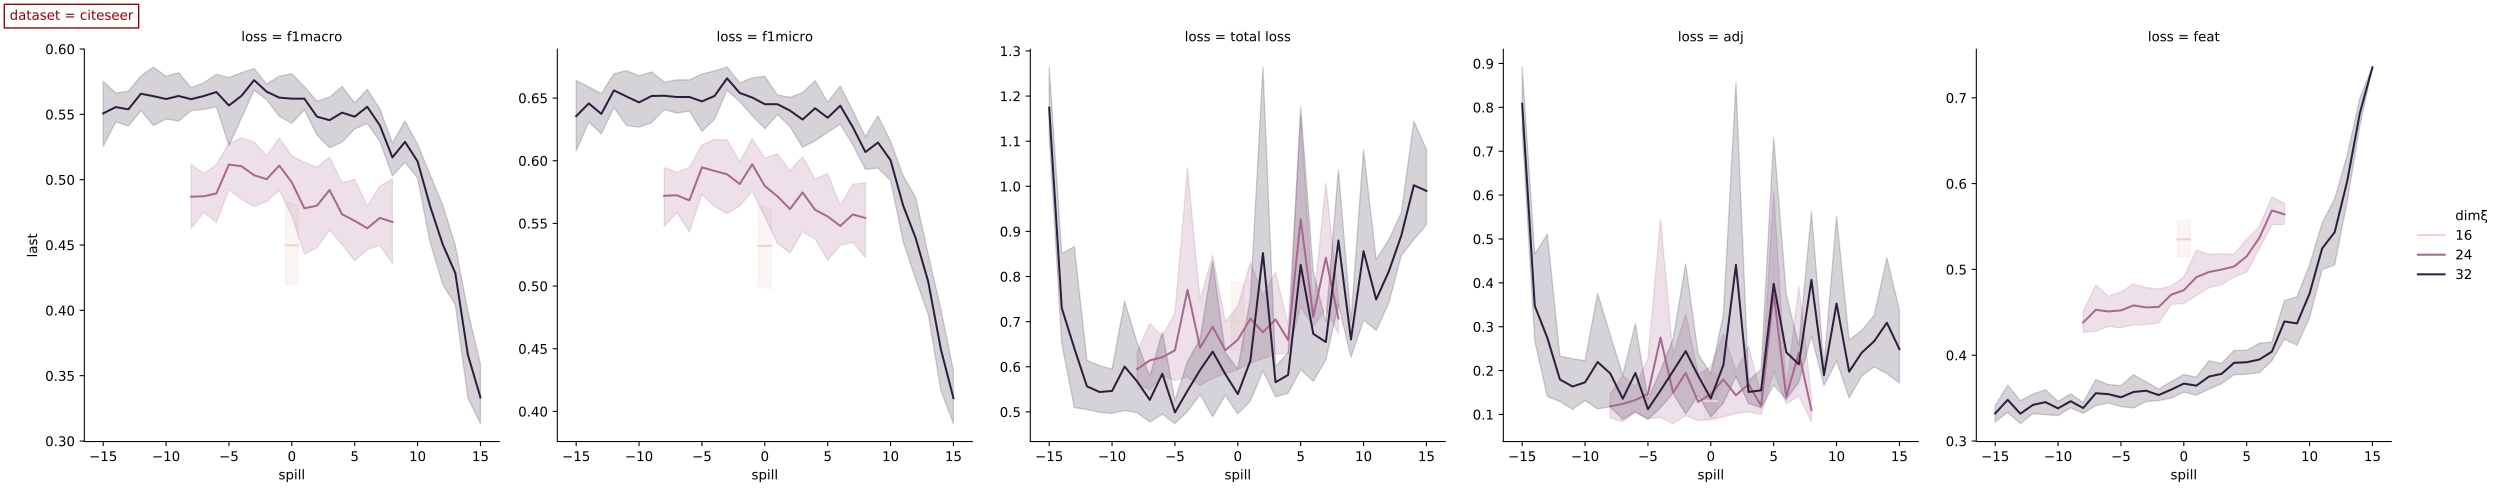 <?xml version="1.0" encoding="utf-8" standalone="no"?>
<!DOCTYPE svg PUBLIC "-//W3C//DTD SVG 1.1//EN"
  "http://www.w3.org/Graphics/SVG/1.1/DTD/svg11.dtd">
<!-- Created with matplotlib (https://matplotlib.org/) -->
<svg height="367.795pt" version="1.1" viewBox="0 0 1869.9 367.795" width="1869.9pt" xmlns="http://www.w3.org/2000/svg" xmlns:xlink="http://www.w3.org/1999/xlink">
 <defs>
  <style type="text/css">
*{stroke-linecap:butt;stroke-linejoin:round;}
  </style>
 </defs>
 <g id="figure_1">
  <g id="patch_1">
   <path d="M 0 367.795 
L 1869.9 367.795 
L 1869.9 0 
L 0 0 
z
" style="fill:#ffffff;"/>
  </g>
  <g id="axes_1">
   <g id="patch_2">
    <path d="M 63.067 330.239 
L 373.456 330.239 
L 373.456 36.839 
L 63.067 36.839 
z
" style="fill:#ffffff;"/>
   </g>
   <g id="PolyCollection_1">
    <defs>
     <path d="M 213.558 -217.421 
L 213.558 -153.925 
L 222.964 -155.759 
L 222.964 -213.588 
L 222.964 -213.588 
L 213.558 -217.421 
z
" id="m5002dc38e5" style="stroke:#edd1cb;stroke-opacity:0.2;"/>
    </defs>
    <g clip-path="url(#p411d81d051)">
     <use style="fill:#edd1cb;fill-opacity:0.2;stroke:#edd1cb;stroke-opacity:0.2;" x="0" xlink:href="#m5002dc38e5" y="367.795"/>
    </g>
   </g>
   <g id="PolyCollection_2">
    <defs>
     <path d="M 143.015 -244.777 
L 143.015 -196.771 
L 152.421 -209.072 
L 161.827 -201.415 
L 171.232 -226.034 
L 180.638 -218.67 
L 190.044 -213.271 
L 199.45 -217.154 
L 208.855 -225.55 
L 218.261 -206.401 
L 227.667 -177.743 
L 237.073 -182.508 
L 246.478 -195.784 
L 255.884 -184.886 
L 265.29 -172.737 
L 274.695 -181.283 
L 284.101 -184.211 
L 293.507 -170.868 
L 293.507 -233.843 
L 293.507 -233.843 
L 284.101 -228.555 
L 274.695 -213.631 
L 265.29 -233.604 
L 255.884 -231.047 
L 246.478 -250.389 
L 237.073 -242.655 
L 227.667 -246.368 
L 218.261 -251.23 
L 208.855 -264.625 
L 199.45 -251.494 
L 190.044 -261.579 
L 180.638 -264.569 
L 171.232 -260.683 
L 161.827 -244.545 
L 152.421 -237.977 
L 143.015 -244.777 
z
" id="mc89f7f3f59" style="stroke:#a9678f;stroke-opacity:0.2;"/>
    </defs>
    <g clip-path="url(#p411d81d051)">
     <use style="fill:#a9678f;fill-opacity:0.2;stroke:#a9678f;stroke-opacity:0.2;" x="0" xlink:href="#mc89f7f3f59" y="367.795"/>
    </g>
   </g>
   <g id="PolyCollection_3">
    <defs>
     <path d="M 77.175 -306.983 
L 77.175 -258.286 
L 86.581 -276.518 
L 95.987 -273.469 
L 105.392 -285.037 
L 114.798 -273.963 
L 124.204 -278.777 
L 133.61 -277.242 
L 143.015 -285.152 
L 152.421 -285.969 
L 161.827 -287.875 
L 171.232 -259.067 
L 180.638 -279.443 
L 190.044 -300.311 
L 199.45 -293.303 
L 208.855 -280.826 
L 218.261 -275.663 
L 227.667 -285.556 
L 237.073 -266.836 
L 246.478 -257.236 
L 255.884 -261.55 
L 265.29 -271.381 
L 274.695 -275.435 
L 284.101 -262.039 
L 293.507 -236.282 
L 302.913 -246.423 
L 312.318 -234.726 
L 321.724 -186.446 
L 331.13 -155.14 
L 340.535 -139.87 
L 349.941 -70.22 
L 359.347 -50.893 
L 359.347 -95.532 
L 359.347 -95.532 
L 349.941 -134.916 
L 340.535 -184.324 
L 331.13 -214.554 
L 321.724 -237.04 
L 312.318 -259.943 
L 302.913 -277.307 
L 293.507 -260.854 
L 284.101 -286.315 
L 274.695 -301.006 
L 265.29 -290.825 
L 255.884 -303.099 
L 246.478 -295.165 
L 237.073 -292.085 
L 227.667 -303.032 
L 218.261 -312.581 
L 208.855 -310.782 
L 199.45 -304.947 
L 190.044 -316.506 
L 180.638 -313.46 
L 171.232 -309.719 
L 161.827 -312.281 
L 152.421 -305.92 
L 143.015 -302.25 
L 133.61 -313.41 
L 124.204 -310.729 
L 114.798 -317.62 
L 105.392 -311.029 
L 95.987 -299.548 
L 86.581 -298.285 
L 77.175 -306.983 
z
" id="m621e7834be" style="stroke:#2d1e3e;stroke-opacity:0.2;"/>
    </defs>
    <g clip-path="url(#p411d81d051)">
     <use style="fill:#2d1e3e;fill-opacity:0.2;stroke:#2d1e3e;stroke-opacity:0.2;" x="0" xlink:href="#m621e7834be" y="367.795"/>
    </g>
   </g>
   <g id="matplotlib.axis_1">
    <g id="xtick_1">
     <g id="line2d_1">
      <defs>
       <path d="M 0 0 
L 0 3.5 
" id="md40de89b41" style="stroke:#000000;stroke-width:0.8;"/>
      </defs>
      <g>
       <use style="stroke:#000000;stroke-width:0.8;" x="77.175" xlink:href="#md40de89b41" y="330.239"/>
      </g>
     </g>
     <g id="text_1">
      <!-- −15 -->
      <defs>
       <path d="M 10.594 35.5 
L 73.188 35.5 
L 73.188 27.203 
L 10.594 27.203 
z
" id="DejaVuSans-8722"/>
       <path d="M 12.406 8.297 
L 28.516 8.297 
L 28.516 63.922 
L 10.984 60.406 
L 10.984 69.391 
L 28.422 72.906 
L 38.281 72.906 
L 38.281 8.297 
L 54.391 8.297 
L 54.391 0 
L 12.406 0 
z
" id="DejaVuSans-49"/>
       <path d="M 10.797 72.906 
L 49.516 72.906 
L 49.516 64.594 
L 19.828 64.594 
L 19.828 46.734 
Q 21.969 47.469 24.109 47.828 
Q 26.266 48.188 28.422 48.188 
Q 40.625 48.188 47.75 41.5 
Q 54.891 34.812 54.891 23.391 
Q 54.891 11.625 47.562 5.094 
Q 40.234 -1.422 26.906 -1.422 
Q 22.312 -1.422 17.547 -0.641 
Q 12.797 0.141 7.719 1.703 
L 7.719 11.625 
Q 12.109 9.234 16.797 8.062 
Q 21.484 6.891 26.703 6.891 
Q 35.156 6.891 40.078 11.328 
Q 45.016 15.766 45.016 23.391 
Q 45.016 31 40.078 35.438 
Q 35.156 39.891 26.703 39.891 
Q 22.75 39.891 18.812 39.016 
Q 14.891 38.141 10.797 36.281 
z
" id="DejaVuSans-53"/>
      </defs>
      <g transform="translate(66.623 344.837)scale(0.1 -0.1)">
       <use xlink:href="#DejaVuSans-8722"/>
       <use x="83.789" xlink:href="#DejaVuSans-49"/>
       <use x="147.412" xlink:href="#DejaVuSans-53"/>
      </g>
     </g>
    </g>
    <g id="xtick_2">
     <g id="line2d_2">
      <g>
       <use style="stroke:#000000;stroke-width:0.8;" x="124.204" xlink:href="#md40de89b41" y="330.239"/>
      </g>
     </g>
     <g id="text_2">
      <!-- −10 -->
      <defs>
       <path d="M 31.781 66.406 
Q 24.172 66.406 20.328 58.906 
Q 16.5 51.422 16.5 36.375 
Q 16.5 21.391 20.328 13.891 
Q 24.172 6.391 31.781 6.391 
Q 39.453 6.391 43.281 13.891 
Q 47.125 21.391 47.125 36.375 
Q 47.125 51.422 43.281 58.906 
Q 39.453 66.406 31.781 66.406 
z
M 31.781 74.219 
Q 44.047 74.219 50.516 64.516 
Q 56.984 54.828 56.984 36.375 
Q 56.984 17.969 50.516 8.266 
Q 44.047 -1.422 31.781 -1.422 
Q 19.531 -1.422 13.062 8.266 
Q 6.594 17.969 6.594 36.375 
Q 6.594 54.828 13.062 64.516 
Q 19.531 74.219 31.781 74.219 
z
" id="DejaVuSans-48"/>
      </defs>
      <g transform="translate(113.652 344.837)scale(0.1 -0.1)">
       <use xlink:href="#DejaVuSans-8722"/>
       <use x="83.789" xlink:href="#DejaVuSans-49"/>
       <use x="147.412" xlink:href="#DejaVuSans-48"/>
      </g>
     </g>
    </g>
    <g id="xtick_3">
     <g id="line2d_3">
      <g>
       <use style="stroke:#000000;stroke-width:0.8;" x="171.232" xlink:href="#md40de89b41" y="330.239"/>
      </g>
     </g>
     <g id="text_3">
      <!-- −5 -->
      <g transform="translate(163.861 344.837)scale(0.1 -0.1)">
       <use xlink:href="#DejaVuSans-8722"/>
       <use x="83.789" xlink:href="#DejaVuSans-53"/>
      </g>
     </g>
    </g>
    <g id="xtick_4">
     <g id="line2d_4">
      <g>
       <use style="stroke:#000000;stroke-width:0.8;" x="218.261" xlink:href="#md40de89b41" y="330.239"/>
      </g>
     </g>
     <g id="text_4">
      <!-- 0 -->
      <g transform="translate(215.08 344.837)scale(0.1 -0.1)">
       <use xlink:href="#DejaVuSans-48"/>
      </g>
     </g>
    </g>
    <g id="xtick_5">
     <g id="line2d_5">
      <g>
       <use style="stroke:#000000;stroke-width:0.8;" x="265.29" xlink:href="#md40de89b41" y="330.239"/>
      </g>
     </g>
     <g id="text_5">
      <!-- 5 -->
      <g transform="translate(262.108 344.837)scale(0.1 -0.1)">
       <use xlink:href="#DejaVuSans-53"/>
      </g>
     </g>
    </g>
    <g id="xtick_6">
     <g id="line2d_6">
      <g>
       <use style="stroke:#000000;stroke-width:0.8;" x="312.318" xlink:href="#md40de89b41" y="330.239"/>
      </g>
     </g>
     <g id="text_6">
      <!-- 10 -->
      <g transform="translate(305.956 344.837)scale(0.1 -0.1)">
       <use xlink:href="#DejaVuSans-49"/>
       <use x="63.623" xlink:href="#DejaVuSans-48"/>
      </g>
     </g>
    </g>
    <g id="xtick_7">
     <g id="line2d_7">
      <g>
       <use style="stroke:#000000;stroke-width:0.8;" x="359.347" xlink:href="#md40de89b41" y="330.239"/>
      </g>
     </g>
     <g id="text_7">
      <!-- 15 -->
      <g transform="translate(352.984 344.837)scale(0.1 -0.1)">
       <use xlink:href="#DejaVuSans-49"/>
       <use x="63.623" xlink:href="#DejaVuSans-53"/>
      </g>
     </g>
    </g>
    <g id="text_8">
     <!-- spill -->
     <defs>
      <path d="M 44.281 53.078 
L 44.281 44.578 
Q 40.484 46.531 36.375 47.5 
Q 32.281 48.484 27.875 48.484 
Q 21.188 48.484 17.844 46.438 
Q 14.5 44.391 14.5 40.281 
Q 14.5 37.156 16.891 35.375 
Q 19.281 33.594 26.516 31.984 
L 29.594 31.297 
Q 39.156 29.25 43.188 25.516 
Q 47.219 21.781 47.219 15.094 
Q 47.219 7.469 41.188 3.016 
Q 35.156 -1.422 24.609 -1.422 
Q 20.219 -1.422 15.453 -0.562 
Q 10.688 0.297 5.422 2 
L 5.422 11.281 
Q 10.406 8.688 15.234 7.391 
Q 20.062 6.109 24.812 6.109 
Q 31.156 6.109 34.562 8.281 
Q 37.984 10.453 37.984 14.406 
Q 37.984 18.062 35.516 20.016 
Q 33.062 21.969 24.703 23.781 
L 21.578 24.516 
Q 13.234 26.266 9.516 29.906 
Q 5.812 33.547 5.812 39.891 
Q 5.812 47.609 11.281 51.797 
Q 16.75 56 26.812 56 
Q 31.781 56 36.172 55.266 
Q 40.578 54.547 44.281 53.078 
z
" id="DejaVuSans-115"/>
      <path d="M 18.109 8.203 
L 18.109 -20.797 
L 9.078 -20.797 
L 9.078 54.688 
L 18.109 54.688 
L 18.109 46.391 
Q 20.953 51.266 25.266 53.625 
Q 29.594 56 35.594 56 
Q 45.562 56 51.781 48.094 
Q 58.016 40.188 58.016 27.297 
Q 58.016 14.406 51.781 6.484 
Q 45.562 -1.422 35.594 -1.422 
Q 29.594 -1.422 25.266 0.953 
Q 20.953 3.328 18.109 8.203 
z
M 48.688 27.297 
Q 48.688 37.203 44.609 42.844 
Q 40.531 48.484 33.406 48.484 
Q 26.266 48.484 22.188 42.844 
Q 18.109 37.203 18.109 27.297 
Q 18.109 17.391 22.188 11.75 
Q 26.266 6.109 33.406 6.109 
Q 40.531 6.109 44.609 11.75 
Q 48.688 17.391 48.688 27.297 
z
" id="DejaVuSans-112"/>
      <path d="M 9.422 54.688 
L 18.406 54.688 
L 18.406 0 
L 9.422 0 
z
M 9.422 75.984 
L 18.406 75.984 
L 18.406 64.594 
L 9.422 64.594 
z
" id="DejaVuSans-105"/>
      <path d="M 9.422 75.984 
L 18.406 75.984 
L 18.406 0 
L 9.422 0 
z
" id="DejaVuSans-108"/>
     </defs>
     <g transform="translate(208.315 358.516)scale(0.1 -0.1)">
      <use xlink:href="#DejaVuSans-115"/>
      <use x="52.1" xlink:href="#DejaVuSans-112"/>
      <use x="115.576" xlink:href="#DejaVuSans-105"/>
      <use x="143.359" xlink:href="#DejaVuSans-108"/>
      <use x="171.143" xlink:href="#DejaVuSans-108"/>
     </g>
    </g>
   </g>
   <g id="matplotlib.axis_2">
    <g id="ytick_1">
     <g id="line2d_8">
      <defs>
       <path d="M 0 0 
L -3.5 0 
" id="m9654e74045" style="stroke:#000000;stroke-width:0.8;"/>
      </defs>
      <g>
       <use style="stroke:#000000;stroke-width:0.8;" x="63.067" xlink:href="#m9654e74045" y="329.877"/>
      </g>
     </g>
     <g id="text_9">
      <!-- 0.30 -->
      <defs>
       <path d="M 10.688 12.406 
L 21 12.406 
L 21 0 
L 10.688 0 
z
" id="DejaVuSans-46"/>
       <path d="M 40.578 39.312 
Q 47.656 37.797 51.625 33 
Q 55.609 28.219 55.609 21.188 
Q 55.609 10.406 48.188 4.484 
Q 40.766 -1.422 27.094 -1.422 
Q 22.516 -1.422 17.656 -0.516 
Q 12.797 0.391 7.625 2.203 
L 7.625 11.719 
Q 11.719 9.328 16.594 8.109 
Q 21.484 6.891 26.812 6.891 
Q 36.078 6.891 40.938 10.547 
Q 45.797 14.203 45.797 21.188 
Q 45.797 27.641 41.281 31.266 
Q 36.766 34.906 28.719 34.906 
L 20.219 34.906 
L 20.219 43.016 
L 29.109 43.016 
Q 36.375 43.016 40.234 45.922 
Q 44.094 48.828 44.094 54.297 
Q 44.094 59.906 40.109 62.906 
Q 36.141 65.922 28.719 65.922 
Q 24.656 65.922 20.016 65.031 
Q 15.375 64.156 9.812 62.312 
L 9.812 71.094 
Q 15.438 72.656 20.344 73.438 
Q 25.25 74.219 29.594 74.219 
Q 40.828 74.219 47.359 69.109 
Q 53.906 64.016 53.906 55.328 
Q 53.906 49.266 50.438 45.094 
Q 46.969 40.922 40.578 39.312 
z
" id="DejaVuSans-51"/>
      </defs>
      <g transform="translate(33.801 333.676)scale(0.1 -0.1)">
       <use xlink:href="#DejaVuSans-48"/>
       <use x="63.623" xlink:href="#DejaVuSans-46"/>
       <use x="95.41" xlink:href="#DejaVuSans-51"/>
       <use x="159.033" xlink:href="#DejaVuSans-48"/>
      </g>
     </g>
    </g>
    <g id="ytick_2">
     <g id="line2d_9">
      <g>
       <use style="stroke:#000000;stroke-width:0.8;" x="63.067" xlink:href="#m9654e74045" y="281.006"/>
      </g>
     </g>
     <g id="text_10">
      <!-- 0.35 -->
      <g transform="translate(33.801 284.805)scale(0.1 -0.1)">
       <use xlink:href="#DejaVuSans-48"/>
       <use x="63.623" xlink:href="#DejaVuSans-46"/>
       <use x="95.41" xlink:href="#DejaVuSans-51"/>
       <use x="159.033" xlink:href="#DejaVuSans-53"/>
      </g>
     </g>
    </g>
    <g id="ytick_3">
     <g id="line2d_10">
      <g>
       <use style="stroke:#000000;stroke-width:0.8;" x="63.067" xlink:href="#m9654e74045" y="232.135"/>
      </g>
     </g>
     <g id="text_11">
      <!-- 0.40 -->
      <defs>
       <path d="M 37.797 64.312 
L 12.891 25.391 
L 37.797 25.391 
z
M 35.203 72.906 
L 47.609 72.906 
L 47.609 25.391 
L 58.016 25.391 
L 58.016 17.188 
L 47.609 17.188 
L 47.609 0 
L 37.797 0 
L 37.797 17.188 
L 4.891 17.188 
L 4.891 26.703 
z
" id="DejaVuSans-52"/>
      </defs>
      <g transform="translate(33.801 235.934)scale(0.1 -0.1)">
       <use xlink:href="#DejaVuSans-48"/>
       <use x="63.623" xlink:href="#DejaVuSans-46"/>
       <use x="95.41" xlink:href="#DejaVuSans-52"/>
       <use x="159.033" xlink:href="#DejaVuSans-48"/>
      </g>
     </g>
    </g>
    <g id="ytick_4">
     <g id="line2d_11">
      <g>
       <use style="stroke:#000000;stroke-width:0.8;" x="63.067" xlink:href="#m9654e74045" y="183.264"/>
      </g>
     </g>
     <g id="text_12">
      <!-- 0.45 -->
      <g transform="translate(33.801 187.063)scale(0.1 -0.1)">
       <use xlink:href="#DejaVuSans-48"/>
       <use x="63.623" xlink:href="#DejaVuSans-46"/>
       <use x="95.41" xlink:href="#DejaVuSans-52"/>
       <use x="159.033" xlink:href="#DejaVuSans-53"/>
      </g>
     </g>
    </g>
    <g id="ytick_5">
     <g id="line2d_12">
      <g>
       <use style="stroke:#000000;stroke-width:0.8;" x="63.067" xlink:href="#m9654e74045" y="134.393"/>
      </g>
     </g>
     <g id="text_13">
      <!-- 0.50 -->
      <g transform="translate(33.801 138.192)scale(0.1 -0.1)">
       <use xlink:href="#DejaVuSans-48"/>
       <use x="63.623" xlink:href="#DejaVuSans-46"/>
       <use x="95.41" xlink:href="#DejaVuSans-53"/>
       <use x="159.033" xlink:href="#DejaVuSans-48"/>
      </g>
     </g>
    </g>
    <g id="ytick_6">
     <g id="line2d_13">
      <g>
       <use style="stroke:#000000;stroke-width:0.8;" x="63.067" xlink:href="#m9654e74045" y="85.522"/>
      </g>
     </g>
     <g id="text_14">
      <!-- 0.55 -->
      <g transform="translate(33.801 89.321)scale(0.1 -0.1)">
       <use xlink:href="#DejaVuSans-48"/>
       <use x="63.623" xlink:href="#DejaVuSans-46"/>
       <use x="95.41" xlink:href="#DejaVuSans-53"/>
       <use x="159.033" xlink:href="#DejaVuSans-53"/>
      </g>
     </g>
    </g>
    <g id="ytick_7">
     <g id="line2d_14">
      <g>
       <use style="stroke:#000000;stroke-width:0.8;" x="63.067" xlink:href="#m9654e74045" y="36.651"/>
      </g>
     </g>
     <g id="text_15">
      <!-- 0.60 -->
      <defs>
       <path d="M 33.016 40.375 
Q 26.375 40.375 22.484 35.828 
Q 18.609 31.297 18.609 23.391 
Q 18.609 15.531 22.484 10.953 
Q 26.375 6.391 33.016 6.391 
Q 39.656 6.391 43.531 10.953 
Q 47.406 15.531 47.406 23.391 
Q 47.406 31.297 43.531 35.828 
Q 39.656 40.375 33.016 40.375 
z
M 52.594 71.297 
L 52.594 62.312 
Q 48.875 64.062 45.094 64.984 
Q 41.312 65.922 37.594 65.922 
Q 27.828 65.922 22.672 59.328 
Q 17.531 52.734 16.797 39.406 
Q 19.672 43.656 24.016 45.922 
Q 28.375 48.188 33.594 48.188 
Q 44.578 48.188 50.953 41.516 
Q 57.328 34.859 57.328 23.391 
Q 57.328 12.156 50.688 5.359 
Q 44.047 -1.422 33.016 -1.422 
Q 20.359 -1.422 13.672 8.266 
Q 6.984 17.969 6.984 36.375 
Q 6.984 53.656 15.188 63.938 
Q 23.391 74.219 37.203 74.219 
Q 40.922 74.219 44.703 73.484 
Q 48.484 72.75 52.594 71.297 
z
" id="DejaVuSans-54"/>
      </defs>
      <g transform="translate(33.801 40.45)scale(0.1 -0.1)">
       <use xlink:href="#DejaVuSans-48"/>
       <use x="63.623" xlink:href="#DejaVuSans-46"/>
       <use x="95.41" xlink:href="#DejaVuSans-54"/>
       <use x="159.033" xlink:href="#DejaVuSans-48"/>
      </g>
     </g>
    </g>
    <g id="text_16">
     <!-- last -->
     <defs>
      <path d="M 34.281 27.484 
Q 23.391 27.484 19.188 25 
Q 14.984 22.516 14.984 16.5 
Q 14.984 11.719 18.141 8.906 
Q 21.297 6.109 26.703 6.109 
Q 34.188 6.109 38.703 11.406 
Q 43.219 16.703 43.219 25.484 
L 43.219 27.484 
z
M 52.203 31.203 
L 52.203 0 
L 43.219 0 
L 43.219 8.297 
Q 40.141 3.328 35.547 0.953 
Q 30.953 -1.422 24.312 -1.422 
Q 15.922 -1.422 10.953 3.297 
Q 6 8.016 6 15.922 
Q 6 25.141 12.172 29.828 
Q 18.359 34.516 30.609 34.516 
L 43.219 34.516 
L 43.219 35.406 
Q 43.219 41.609 39.141 45 
Q 35.062 48.391 27.688 48.391 
Q 23 48.391 18.547 47.266 
Q 14.109 46.141 10.016 43.891 
L 10.016 52.203 
Q 14.938 54.109 19.578 55.047 
Q 24.219 56 28.609 56 
Q 40.484 56 46.344 49.844 
Q 52.203 43.703 52.203 31.203 
z
" id="DejaVuSans-97"/>
      <path d="M 18.312 70.219 
L 18.312 54.688 
L 36.812 54.688 
L 36.812 47.703 
L 18.312 47.703 
L 18.312 18.016 
Q 18.312 11.328 20.141 9.422 
Q 21.969 7.516 27.594 7.516 
L 36.812 7.516 
L 36.812 0 
L 27.594 0 
Q 17.188 0 13.234 3.875 
Q 9.281 7.766 9.281 18.016 
L 9.281 47.703 
L 2.688 47.703 
L 2.688 54.688 
L 9.281 54.688 
L 9.281 70.219 
z
" id="DejaVuSans-116"/>
     </defs>
     <g transform="translate(27.721 192.557)rotate(-90)scale(0.1 -0.1)">
      <use xlink:href="#DejaVuSans-108"/>
      <use x="27.783" xlink:href="#DejaVuSans-97"/>
      <use x="89.062" xlink:href="#DejaVuSans-115"/>
      <use x="141.162" xlink:href="#DejaVuSans-116"/>
     </g>
    </g>
   </g>
   <g id="line2d_15">
    <path clip-path="url(#p411d81d051)" d="M 213.558 183.5 
L 222.964 183.5 
" style="fill:none;stroke:#edd1cb;stroke-linecap:square;stroke-width:1.5;"/>
   </g>
   <g id="line2d_16">
    <path clip-path="url(#p411d81d051)" d="M 143.015 147.131 
L 152.421 146.786 
L 161.827 144.743 
L 171.232 123.076 
L 180.638 124.351 
L 190.044 131.084 
L 199.45 134 
L 208.855 123.825 
L 218.261 136.331 
L 227.667 155.809 
L 237.073 153.81 
L 246.478 142.125 
L 255.884 160.327 
L 265.29 165.159 
L 274.695 170.737 
L 284.101 162.984 
L 293.507 166.032 
" style="fill:none;stroke:#a9678f;stroke-linecap:square;stroke-width:1.5;"/>
   </g>
   <g id="line2d_17">
    <path clip-path="url(#p411d81d051)" d="M 77.175 84.826 
L 86.581 80.088 
L 95.987 81.773 
L 105.392 70.111 
L 114.798 71.938 
L 124.204 74.061 
L 133.61 71.802 
L 143.015 74.175 
L 152.421 71.809 
L 161.827 68.841 
L 171.232 78.903 
L 180.638 71.649 
L 190.044 59.978 
L 199.45 68.586 
L 208.855 73.007 
L 218.261 73.809 
L 227.667 73.803 
L 237.073 87.239 
L 246.478 89.897 
L 255.884 84.229 
L 265.29 87.251 
L 274.695 79.89 
L 284.101 93.758 
L 293.507 117.733 
L 302.913 106.129 
L 312.318 120.683 
L 321.724 154.271 
L 331.13 182.752 
L 340.535 204.204 
L 349.941 265.343 
L 359.347 297.235 
" style="fill:none;stroke:#2d1e3e;stroke-linecap:square;stroke-width:1.5;"/>
   </g>
   <g id="line2d_18"/>
   <g id="line2d_19"/>
   <g id="line2d_20"/>
   <g id="line2d_21"/>
   <g id="patch_3">
    <path d="M 63.067 330.239 
L 63.067 36.839 
" style="fill:none;stroke:#000000;stroke-linecap:square;stroke-linejoin:miter;stroke-width:0.8;"/>
   </g>
   <g id="patch_4">
    <path d="M 63.067 330.239 
L 373.456 330.239 
" style="fill:none;stroke:#000000;stroke-linecap:square;stroke-linejoin:miter;stroke-width:0.8;"/>
   </g>
   <g id="text_17">
    <!-- loss = f1macro -->
    <defs>
     <path d="M 30.609 48.391 
Q 23.391 48.391 19.188 42.75 
Q 14.984 37.109 14.984 27.297 
Q 14.984 17.484 19.156 11.844 
Q 23.344 6.203 30.609 6.203 
Q 37.797 6.203 41.984 11.859 
Q 46.188 17.531 46.188 27.297 
Q 46.188 37.016 41.984 42.703 
Q 37.797 48.391 30.609 48.391 
z
M 30.609 56 
Q 42.328 56 49.016 48.375 
Q 55.719 40.766 55.719 27.297 
Q 55.719 13.875 49.016 6.219 
Q 42.328 -1.422 30.609 -1.422 
Q 18.844 -1.422 12.172 6.219 
Q 5.516 13.875 5.516 27.297 
Q 5.516 40.766 12.172 48.375 
Q 18.844 56 30.609 56 
z
" id="DejaVuSans-111"/>
     <path id="DejaVuSans-32"/>
     <path d="M 10.594 45.406 
L 73.188 45.406 
L 73.188 37.203 
L 10.594 37.203 
z
M 10.594 25.484 
L 73.188 25.484 
L 73.188 17.188 
L 10.594 17.188 
z
" id="DejaVuSans-61"/>
     <path d="M 37.109 75.984 
L 37.109 68.5 
L 28.516 68.5 
Q 23.688 68.5 21.797 66.547 
Q 19.922 64.594 19.922 59.516 
L 19.922 54.688 
L 34.719 54.688 
L 34.719 47.703 
L 19.922 47.703 
L 19.922 0 
L 10.891 0 
L 10.891 47.703 
L 2.297 47.703 
L 2.297 54.688 
L 10.891 54.688 
L 10.891 58.5 
Q 10.891 67.625 15.141 71.797 
Q 19.391 75.984 28.609 75.984 
z
" id="DejaVuSans-102"/>
     <path d="M 52 44.188 
Q 55.375 50.25 60.062 53.125 
Q 64.75 56 71.094 56 
Q 79.641 56 84.281 50.016 
Q 88.922 44.047 88.922 33.016 
L 88.922 0 
L 79.891 0 
L 79.891 32.719 
Q 79.891 40.578 77.094 44.375 
Q 74.312 48.188 68.609 48.188 
Q 61.625 48.188 57.562 43.547 
Q 53.516 38.922 53.516 30.906 
L 53.516 0 
L 44.484 0 
L 44.484 32.719 
Q 44.484 40.625 41.703 44.406 
Q 38.922 48.188 33.109 48.188 
Q 26.219 48.188 22.156 43.531 
Q 18.109 38.875 18.109 30.906 
L 18.109 0 
L 9.078 0 
L 9.078 54.688 
L 18.109 54.688 
L 18.109 46.188 
Q 21.188 51.219 25.484 53.609 
Q 29.781 56 35.688 56 
Q 41.656 56 45.828 52.969 
Q 50 49.953 52 44.188 
z
" id="DejaVuSans-109"/>
     <path d="M 48.781 52.594 
L 48.781 44.188 
Q 44.969 46.297 41.141 47.344 
Q 37.312 48.391 33.406 48.391 
Q 24.656 48.391 19.812 42.844 
Q 14.984 37.312 14.984 27.297 
Q 14.984 17.281 19.812 11.734 
Q 24.656 6.203 33.406 6.203 
Q 37.312 6.203 41.141 7.25 
Q 44.969 8.297 48.781 10.406 
L 48.781 2.094 
Q 45.016 0.344 40.984 -0.531 
Q 36.969 -1.422 32.422 -1.422 
Q 20.062 -1.422 12.781 6.344 
Q 5.516 14.109 5.516 27.297 
Q 5.516 40.672 12.859 48.328 
Q 20.219 56 33.016 56 
Q 37.156 56 41.109 55.141 
Q 45.062 54.297 48.781 52.594 
z
" id="DejaVuSans-99"/>
     <path d="M 41.109 46.297 
Q 39.594 47.172 37.812 47.578 
Q 36.031 48 33.891 48 
Q 26.266 48 22.188 43.047 
Q 18.109 38.094 18.109 28.812 
L 18.109 0 
L 9.078 0 
L 9.078 54.688 
L 18.109 54.688 
L 18.109 46.188 
Q 20.953 51.172 25.484 53.578 
Q 30.031 56 36.531 56 
Q 37.453 56 38.578 55.875 
Q 39.703 55.766 41.062 55.516 
z
" id="DejaVuSans-114"/>
    </defs>
    <g transform="translate(180.497 30.839)scale(0.1 -0.1)">
     <use xlink:href="#DejaVuSans-108"/>
     <use x="27.783" xlink:href="#DejaVuSans-111"/>
     <use x="88.965" xlink:href="#DejaVuSans-115"/>
     <use x="141.064" xlink:href="#DejaVuSans-115"/>
     <use x="193.164" xlink:href="#DejaVuSans-32"/>
     <use x="224.951" xlink:href="#DejaVuSans-61"/>
     <use x="308.74" xlink:href="#DejaVuSans-32"/>
     <use x="340.527" xlink:href="#DejaVuSans-102"/>
     <use x="375.732" xlink:href="#DejaVuSans-49"/>
     <use x="439.355" xlink:href="#DejaVuSans-109"/>
     <use x="536.768" xlink:href="#DejaVuSans-97"/>
     <use x="598.047" xlink:href="#DejaVuSans-99"/>
     <use x="653.027" xlink:href="#DejaVuSans-114"/>
     <use x="694.109" xlink:href="#DejaVuSans-111"/>
    </g>
   </g>
  </g>
  <g id="axes_2">
   <g id="patch_5">
    <path d="M 416.852 330.239 
L 727.24 330.239 
L 727.24 36.839 
L 416.852 36.839 
z
" style="fill:#ffffff;"/>
   </g>
   <g id="PolyCollection_4">
    <defs>
     <path d="M 567.343 -214.107 
L 567.343 -153.454 
L 576.749 -151.923 
L 576.749 -211.825 
L 576.749 -211.825 
L 567.343 -214.107 
z
" id="mc4a67628fe" style="stroke:#edd1cb;stroke-opacity:0.2;"/>
    </defs>
    <g clip-path="url(#p9c1bcfd4c3)">
     <use style="fill:#edd1cb;fill-opacity:0.2;stroke:#edd1cb;stroke-opacity:0.2;" x="0" xlink:href="#mc4a67628fe" y="367.795"/>
    </g>
   </g>
   <g id="PolyCollection_5">
    <defs>
     <path d="M 496.8 -242.43 
L 496.8 -198.418 
L 506.206 -208.941 
L 515.612 -194.385 
L 525.017 -222.516 
L 534.423 -213.337 
L 543.829 -207.984 
L 553.235 -213.72 
L 562.64 -224.817 
L 572.046 -205.688 
L 581.452 -185.78 
L 590.857 -178.519 
L 600.263 -194.591 
L 609.669 -189.042 
L 619.075 -173.156 
L 628.48 -184.249 
L 637.886 -186.555 
L 647.292 -175.256 
L 647.292 -231.146 
L 647.292 -231.146 
L 637.886 -229.998 
L 628.48 -214.112 
L 619.075 -238.043 
L 609.669 -233.824 
L 600.263 -250.657 
L 590.857 -239.942 
L 581.452 -252.757 
L 572.046 -249.504 
L 562.64 -263.854 
L 553.235 -246.83 
L 543.829 -263.285 
L 534.423 -263.472 
L 525.017 -259.459 
L 515.612 -242.616 
L 506.206 -238.981 
L 496.8 -242.43 
z
" id="m3ae99accc4" style="stroke:#a9678f;stroke-opacity:0.2;"/>
    </defs>
    <g clip-path="url(#p9c1bcfd4c3)">
     <use style="fill:#a9678f;fill-opacity:0.2;stroke:#a9678f;stroke-opacity:0.2;" x="0" xlink:href="#m3ae99accc4" y="367.795"/>
    </g>
   </g>
   <g id="PolyCollection_6">
    <defs>
     <path d="M 430.96 -307.67 
L 430.96 -255.048 
L 440.366 -276.478 
L 449.772 -267.676 
L 459.177 -287.389 
L 468.583 -273.995 
L 477.989 -272.656 
L 487.394 -276.1 
L 496.8 -285.858 
L 506.206 -283.179 
L 515.612 -284.705 
L 525.017 -269.595 
L 534.423 -278.578 
L 543.829 -300.4 
L 553.235 -291.785 
L 562.64 -281.266 
L 572.046 -271.498 
L 581.452 -282.027 
L 590.857 -273.225 
L 600.263 -257.54 
L 609.669 -262.515 
L 619.075 -268.829 
L 628.48 -274.947 
L 637.886 -259.454 
L 647.292 -241.085 
L 656.697 -242.037 
L 666.103 -232.858 
L 675.509 -187.124 
L 684.915 -158.806 
L 694.32 -132.588 
L 703.726 -75.766 
L 713.132 -50.893 
L 713.132 -90.313 
L 713.132 -90.313 
L 703.726 -136.621 
L 694.32 -177.184 
L 684.915 -220.072 
L 675.509 -236.302 
L 666.103 -262.142 
L 656.697 -281.276 
L 647.292 -265.581 
L 637.886 -284.906 
L 628.48 -303.471 
L 619.075 -291.407 
L 609.669 -307.484 
L 600.263 -298.491 
L 590.857 -295.042 
L 581.452 -296.769 
L 572.046 -310.732 
L 562.64 -309.584 
L 553.235 -305.757 
L 543.829 -317.62 
L 534.423 -314.75 
L 525.017 -312.463 
L 515.612 -308.058 
L 506.206 -308.053 
L 496.8 -306.331 
L 487.394 -313.994 
L 477.989 -311.114 
L 468.583 -314.941 
L 459.177 -312.645 
L 449.772 -297.721 
L 440.366 -302.887 
L 430.96 -307.67 
z
" id="mf1d7e9ea1d" style="stroke:#2d1e3e;stroke-opacity:0.2;"/>
    </defs>
    <g clip-path="url(#p9c1bcfd4c3)">
     <use style="fill:#2d1e3e;fill-opacity:0.2;stroke:#2d1e3e;stroke-opacity:0.2;" x="0" xlink:href="#mf1d7e9ea1d" y="367.795"/>
    </g>
   </g>
   <g id="matplotlib.axis_3">
    <g id="xtick_8">
     <g id="line2d_22">
      <g>
       <use style="stroke:#000000;stroke-width:0.8;" x="430.96" xlink:href="#md40de89b41" y="330.239"/>
      </g>
     </g>
     <g id="text_18">
      <!-- −15 -->
      <g transform="translate(420.408 344.837)scale(0.1 -0.1)">
       <use xlink:href="#DejaVuSans-8722"/>
       <use x="83.789" xlink:href="#DejaVuSans-49"/>
       <use x="147.412" xlink:href="#DejaVuSans-53"/>
      </g>
     </g>
    </g>
    <g id="xtick_9">
     <g id="line2d_23">
      <g>
       <use style="stroke:#000000;stroke-width:0.8;" x="477.989" xlink:href="#md40de89b41" y="330.239"/>
      </g>
     </g>
     <g id="text_19">
      <!-- −10 -->
      <g transform="translate(467.436 344.837)scale(0.1 -0.1)">
       <use xlink:href="#DejaVuSans-8722"/>
       <use x="83.789" xlink:href="#DejaVuSans-49"/>
       <use x="147.412" xlink:href="#DejaVuSans-48"/>
      </g>
     </g>
    </g>
    <g id="xtick_10">
     <g id="line2d_24">
      <g>
       <use style="stroke:#000000;stroke-width:0.8;" x="525.017" xlink:href="#md40de89b41" y="330.239"/>
      </g>
     </g>
     <g id="text_20">
      <!-- −5 -->
      <g transform="translate(517.646 344.837)scale(0.1 -0.1)">
       <use xlink:href="#DejaVuSans-8722"/>
       <use x="83.789" xlink:href="#DejaVuSans-53"/>
      </g>
     </g>
    </g>
    <g id="xtick_11">
     <g id="line2d_25">
      <g>
       <use style="stroke:#000000;stroke-width:0.8;" x="572.046" xlink:href="#md40de89b41" y="330.239"/>
      </g>
     </g>
     <g id="text_21">
      <!-- 0 -->
      <g transform="translate(568.865 344.837)scale(0.1 -0.1)">
       <use xlink:href="#DejaVuSans-48"/>
      </g>
     </g>
    </g>
    <g id="xtick_12">
     <g id="line2d_26">
      <g>
       <use style="stroke:#000000;stroke-width:0.8;" x="619.075" xlink:href="#md40de89b41" y="330.239"/>
      </g>
     </g>
     <g id="text_22">
      <!-- 5 -->
      <g transform="translate(615.893 344.837)scale(0.1 -0.1)">
       <use xlink:href="#DejaVuSans-53"/>
      </g>
     </g>
    </g>
    <g id="xtick_13">
     <g id="line2d_27">
      <g>
       <use style="stroke:#000000;stroke-width:0.8;" x="666.103" xlink:href="#md40de89b41" y="330.239"/>
      </g>
     </g>
     <g id="text_23">
      <!-- 10 -->
      <g transform="translate(659.741 344.837)scale(0.1 -0.1)">
       <use xlink:href="#DejaVuSans-49"/>
       <use x="63.623" xlink:href="#DejaVuSans-48"/>
      </g>
     </g>
    </g>
    <g id="xtick_14">
     <g id="line2d_28">
      <g>
       <use style="stroke:#000000;stroke-width:0.8;" x="713.132" xlink:href="#md40de89b41" y="330.239"/>
      </g>
     </g>
     <g id="text_24">
      <!-- 15 -->
      <g transform="translate(706.769 344.837)scale(0.1 -0.1)">
       <use xlink:href="#DejaVuSans-49"/>
       <use x="63.623" xlink:href="#DejaVuSans-53"/>
      </g>
     </g>
    </g>
    <g id="text_25">
     <!-- spill -->
     <g transform="translate(562.1 358.516)scale(0.1 -0.1)">
      <use xlink:href="#DejaVuSans-115"/>
      <use x="52.1" xlink:href="#DejaVuSans-112"/>
      <use x="115.576" xlink:href="#DejaVuSans-105"/>
      <use x="143.359" xlink:href="#DejaVuSans-108"/>
      <use x="171.143" xlink:href="#DejaVuSans-108"/>
     </g>
    </g>
   </g>
   <g id="matplotlib.axis_4">
    <g id="ytick_8">
     <g id="line2d_29">
      <g>
       <use style="stroke:#000000;stroke-width:0.8;" x="416.852" xlink:href="#m9654e74045" y="307.714"/>
      </g>
     </g>
     <g id="text_26">
      <!-- 0.40 -->
      <g transform="translate(387.586 311.513)scale(0.1 -0.1)">
       <use xlink:href="#DejaVuSans-48"/>
       <use x="63.623" xlink:href="#DejaVuSans-46"/>
       <use x="95.41" xlink:href="#DejaVuSans-52"/>
       <use x="159.033" xlink:href="#DejaVuSans-48"/>
      </g>
     </g>
    </g>
    <g id="ytick_9">
     <g id="line2d_30">
      <g>
       <use style="stroke:#000000;stroke-width:0.8;" x="416.852" xlink:href="#m9654e74045" y="260.836"/>
      </g>
     </g>
     <g id="text_27">
      <!-- 0.45 -->
      <g transform="translate(387.586 264.636)scale(0.1 -0.1)">
       <use xlink:href="#DejaVuSans-48"/>
       <use x="63.623" xlink:href="#DejaVuSans-46"/>
       <use x="95.41" xlink:href="#DejaVuSans-52"/>
       <use x="159.033" xlink:href="#DejaVuSans-53"/>
      </g>
     </g>
    </g>
    <g id="ytick_10">
     <g id="line2d_31">
      <g>
       <use style="stroke:#000000;stroke-width:0.8;" x="416.852" xlink:href="#m9654e74045" y="213.959"/>
      </g>
     </g>
     <g id="text_28">
      <!-- 0.50 -->
      <g transform="translate(387.586 217.758)scale(0.1 -0.1)">
       <use xlink:href="#DejaVuSans-48"/>
       <use x="63.623" xlink:href="#DejaVuSans-46"/>
       <use x="95.41" xlink:href="#DejaVuSans-53"/>
       <use x="159.033" xlink:href="#DejaVuSans-48"/>
      </g>
     </g>
    </g>
    <g id="ytick_11">
     <g id="line2d_32">
      <g>
       <use style="stroke:#000000;stroke-width:0.8;" x="416.852" xlink:href="#m9654e74045" y="167.082"/>
      </g>
     </g>
     <g id="text_29">
      <!-- 0.55 -->
      <g transform="translate(387.586 170.881)scale(0.1 -0.1)">
       <use xlink:href="#DejaVuSans-48"/>
       <use x="63.623" xlink:href="#DejaVuSans-46"/>
       <use x="95.41" xlink:href="#DejaVuSans-53"/>
       <use x="159.033" xlink:href="#DejaVuSans-53"/>
      </g>
     </g>
    </g>
    <g id="ytick_12">
     <g id="line2d_33">
      <g>
       <use style="stroke:#000000;stroke-width:0.8;" x="416.852" xlink:href="#m9654e74045" y="120.204"/>
      </g>
     </g>
     <g id="text_30">
      <!-- 0.60 -->
      <g transform="translate(387.586 124.004)scale(0.1 -0.1)">
       <use xlink:href="#DejaVuSans-48"/>
       <use x="63.623" xlink:href="#DejaVuSans-46"/>
       <use x="95.41" xlink:href="#DejaVuSans-54"/>
       <use x="159.033" xlink:href="#DejaVuSans-48"/>
      </g>
     </g>
    </g>
    <g id="ytick_13">
     <g id="line2d_34">
      <g>
       <use style="stroke:#000000;stroke-width:0.8;" x="416.852" xlink:href="#m9654e74045" y="73.327"/>
      </g>
     </g>
     <g id="text_31">
      <!-- 0.65 -->
      <g transform="translate(387.586 77.126)scale(0.1 -0.1)">
       <use xlink:href="#DejaVuSans-48"/>
       <use x="63.623" xlink:href="#DejaVuSans-46"/>
       <use x="95.41" xlink:href="#DejaVuSans-54"/>
       <use x="159.033" xlink:href="#DejaVuSans-53"/>
      </g>
     </g>
    </g>
   </g>
   <g id="line2d_35">
    <path clip-path="url(#p9c1bcfd4c3)" d="M 567.343 183.919 
L 576.749 183.919 
" style="fill:none;stroke:#edd1cb;stroke-linecap:square;stroke-width:1.5;"/>
   </g>
   <g id="line2d_36">
    <path clip-path="url(#p9c1bcfd4c3)" d="M 496.8 146.417 
L 506.206 146.035 
L 515.612 149.862 
L 525.017 125.179 
L 534.423 127.858 
L 543.829 130.345 
L 553.235 137.616 
L 562.64 122.883 
L 572.046 139.147 
L 581.452 146.8 
L 590.857 156.367 
L 600.263 143.93 
L 609.669 156.941 
L 619.075 161.916 
L 628.48 168.995 
L 637.886 160.385 
L 647.292 163.064 
" style="fill:none;stroke:#a9678f;stroke-linecap:square;stroke-width:1.5;"/>
   </g>
   <g id="line2d_37">
    <path clip-path="url(#p9c1bcfd4c3)" d="M 430.96 86.912 
L 440.366 77.345 
L 449.772 85.19 
L 459.177 67.587 
L 468.583 72.179 
L 477.989 76.58 
L 487.394 71.796 
L 496.8 71.605 
L 506.206 72.562 
L 515.612 72.562 
L 525.017 75.814 
L 534.423 71.796 
L 543.829 58.594 
L 553.235 69.5 
L 562.64 72.944 
L 572.046 77.919 
L 581.452 77.919 
L 590.857 82.703 
L 600.263 89.399 
L 609.669 80.981 
L 619.075 88.06 
L 628.48 79.067 
L 637.886 95.139 
L 647.292 113.699 
L 656.697 106.62 
L 666.103 119.822 
L 675.509 153.688 
L 684.915 178.179 
L 694.32 210.898 
L 703.726 261.219 
L 713.132 297.764 
" style="fill:none;stroke:#2d1e3e;stroke-linecap:square;stroke-width:1.5;"/>
   </g>
   <g id="patch_6">
    <path d="M 416.852 330.239 
L 416.852 36.839 
" style="fill:none;stroke:#000000;stroke-linecap:square;stroke-linejoin:miter;stroke-width:0.8;"/>
   </g>
   <g id="patch_7">
    <path d="M 416.852 330.239 
L 727.24 330.239 
" style="fill:none;stroke:#000000;stroke-linecap:square;stroke-linejoin:miter;stroke-width:0.8;"/>
   </g>
   <g id="text_32">
    <!-- loss = f1micro -->
    <g transform="translate(535.957 30.839)scale(0.1 -0.1)">
     <use xlink:href="#DejaVuSans-108"/>
     <use x="27.783" xlink:href="#DejaVuSans-111"/>
     <use x="88.965" xlink:href="#DejaVuSans-115"/>
     <use x="141.064" xlink:href="#DejaVuSans-115"/>
     <use x="193.164" xlink:href="#DejaVuSans-32"/>
     <use x="224.951" xlink:href="#DejaVuSans-61"/>
     <use x="308.74" xlink:href="#DejaVuSans-32"/>
     <use x="340.527" xlink:href="#DejaVuSans-102"/>
     <use x="375.732" xlink:href="#DejaVuSans-49"/>
     <use x="439.355" xlink:href="#DejaVuSans-109"/>
     <use x="536.768" xlink:href="#DejaVuSans-105"/>
     <use x="564.551" xlink:href="#DejaVuSans-99"/>
     <use x="619.531" xlink:href="#DejaVuSans-114"/>
     <use x="660.613" xlink:href="#DejaVuSans-111"/>
    </g>
   </g>
  </g>
  <g id="axes_3">
   <g id="patch_8">
    <path d="M 770.636 330.239 
L 1081.025 330.239 
L 1081.025 36.839 
L 770.636 36.839 
z
" style="fill:#ffffff;"/>
   </g>
   <g id="PolyCollection_7">
    <defs>
     <path d="M 921.128 -157.068 
L 921.128 -106.262 
L 930.534 -105.552 
L 930.534 -155.107 
L 930.534 -155.107 
L 921.128 -157.068 
z
" id="m9f8589b083" style="stroke:#edd1cb;stroke-opacity:0.2;"/>
    </defs>
    <g clip-path="url(#p03fd019ab5)">
     <use style="fill:#edd1cb;fill-opacity:0.2;stroke:#edd1cb;stroke-opacity:0.2;" x="0" xlink:href="#m9f8589b083" y="367.795"/>
    </g>
   </g>
   <g id="PolyCollection_8">
    <defs>
     <path d="M 850.585 -104.497 
L 850.585 -80.627 
L 859.991 -76.241 
L 869.397 -86.802 
L 878.802 -83.258 
L 888.208 -85.804 
L 897.614 -79.601 
L 907.019 -84.876 
L 916.425 -88.327 
L 925.831 -91.38 
L 935.237 -96.341 
L 944.642 -99.605 
L 954.048 -102.971 
L 963.454 -103.519 
L 972.859 -138.29 
L 982.265 -123.709 
L 991.671 -136.672 
L 1001.077 -118.29 
L 1001.077 -143.656 
L 1001.077 -143.656 
L 991.671 -230.877 
L 982.265 -137.985 
L 972.859 -281.758 
L 963.454 -124.497 
L 954.048 -164.063 
L 944.642 -147.085 
L 935.237 -171.407 
L 925.831 -138.584 
L 916.425 -127.214 
L 907.019 -176.889 
L 897.614 -143.611 
L 888.208 -242.006 
L 878.802 -133.679 
L 869.397 -116.062 
L 859.991 -125.952 
L 850.585 -104.497 
z
" id="ma55c3cb72d" style="stroke:#a9678f;stroke-opacity:0.2;"/>
    </defs>
    <g clip-path="url(#p03fd019ab5)">
     <use style="fill:#a9678f;fill-opacity:0.2;stroke:#a9678f;stroke-opacity:0.2;" x="0" xlink:href="#ma55c3cb72d" y="367.795"/>
    </g>
   </g>
   <g id="PolyCollection_9">
    <defs>
     <path d="M 784.745 -317.6 
L 784.745 -265.713 
L 794.151 -110.867 
L 803.556 -62.963 
L 812.962 -61.455 
L 822.368 -59.423 
L 831.774 -58.611 
L 841.179 -60.729 
L 850.585 -59.123 
L 859.991 -52.198 
L 869.397 -57.977 
L 878.802 -50.893 
L 888.208 -60.03 
L 897.614 -72.676 
L 907.019 -56.052 
L 916.425 -72.084 
L 925.831 -58.188 
L 935.237 -67.827 
L 944.642 -90.498 
L 954.048 -71.067 
L 963.454 -73.6 
L 972.859 -91.455 
L 982.265 -82.633 
L 991.671 -98.567 
L 1001.077 -140.062 
L 1010.482 -100.582 
L 1019.888 -128.449 
L 1029.294 -120.671 
L 1038.7 -140.905 
L 1048.105 -176.6 
L 1057.511 -188.637 
L 1066.917 -199.764 
L 1066.917 -255.863 
L 1066.917 -255.863 
L 1057.511 -277.145 
L 1048.105 -208.685 
L 1038.7 -188.416 
L 1029.294 -173.692 
L 1019.888 -255.746 
L 1010.482 -128.287 
L 1001.077 -240.807 
L 991.671 -126.938 
L 982.265 -164.814 
L 972.859 -287.763 
L 963.454 -103.988 
L 954.048 -93.71 
L 944.642 -317.62 
L 935.237 -145.007 
L 925.831 -91.633 
L 916.425 -104.349 
L 907.019 -172.336 
L 897.614 -114.468 
L 888.208 -97.32 
L 878.802 -68.226 
L 869.397 -119.649 
L 859.991 -86.209 
L 850.585 -111.369 
L 841.179 -142.411 
L 831.774 -91.71 
L 822.368 -94.352 
L 812.962 -98.335 
L 803.556 -183.338 
L 794.151 -178.069 
L 784.745 -317.6 
z
" id="m3c4d5211fd" style="stroke:#2d1e3e;stroke-opacity:0.2;"/>
    </defs>
    <g clip-path="url(#p03fd019ab5)">
     <use style="fill:#2d1e3e;fill-opacity:0.2;stroke:#2d1e3e;stroke-opacity:0.2;" x="0" xlink:href="#m3c4d5211fd" y="367.795"/>
    </g>
   </g>
   <g id="matplotlib.axis_5">
    <g id="xtick_15">
     <g id="line2d_38">
      <g>
       <use style="stroke:#000000;stroke-width:0.8;" x="784.745" xlink:href="#md40de89b41" y="330.239"/>
      </g>
     </g>
     <g id="text_33">
      <!-- −15 -->
      <g transform="translate(774.193 344.837)scale(0.1 -0.1)">
       <use xlink:href="#DejaVuSans-8722"/>
       <use x="83.789" xlink:href="#DejaVuSans-49"/>
       <use x="147.412" xlink:href="#DejaVuSans-53"/>
      </g>
     </g>
    </g>
    <g id="xtick_16">
     <g id="line2d_39">
      <g>
       <use style="stroke:#000000;stroke-width:0.8;" x="831.774" xlink:href="#md40de89b41" y="330.239"/>
      </g>
     </g>
     <g id="text_34">
      <!-- −10 -->
      <g transform="translate(821.221 344.837)scale(0.1 -0.1)">
       <use xlink:href="#DejaVuSans-8722"/>
       <use x="83.789" xlink:href="#DejaVuSans-49"/>
       <use x="147.412" xlink:href="#DejaVuSans-48"/>
      </g>
     </g>
    </g>
    <g id="xtick_17">
     <g id="line2d_40">
      <g>
       <use style="stroke:#000000;stroke-width:0.8;" x="878.802" xlink:href="#md40de89b41" y="330.239"/>
      </g>
     </g>
     <g id="text_35">
      <!-- −5 -->
      <g transform="translate(871.431 344.837)scale(0.1 -0.1)">
       <use xlink:href="#DejaVuSans-8722"/>
       <use x="83.789" xlink:href="#DejaVuSans-53"/>
      </g>
     </g>
    </g>
    <g id="xtick_18">
     <g id="line2d_41">
      <g>
       <use style="stroke:#000000;stroke-width:0.8;" x="925.831" xlink:href="#md40de89b41" y="330.239"/>
      </g>
     </g>
     <g id="text_36">
      <!-- 0 -->
      <g transform="translate(922.65 344.837)scale(0.1 -0.1)">
       <use xlink:href="#DejaVuSans-48"/>
      </g>
     </g>
    </g>
    <g id="xtick_19">
     <g id="line2d_42">
      <g>
       <use style="stroke:#000000;stroke-width:0.8;" x="972.859" xlink:href="#md40de89b41" y="330.239"/>
      </g>
     </g>
     <g id="text_37">
      <!-- 5 -->
      <g transform="translate(969.678 344.837)scale(0.1 -0.1)">
       <use xlink:href="#DejaVuSans-53"/>
      </g>
     </g>
    </g>
    <g id="xtick_20">
     <g id="line2d_43">
      <g>
       <use style="stroke:#000000;stroke-width:0.8;" x="1019.888" xlink:href="#md40de89b41" y="330.239"/>
      </g>
     </g>
     <g id="text_38">
      <!-- 10 -->
      <g transform="translate(1013.526 344.837)scale(0.1 -0.1)">
       <use xlink:href="#DejaVuSans-49"/>
       <use x="63.623" xlink:href="#DejaVuSans-48"/>
      </g>
     </g>
    </g>
    <g id="xtick_21">
     <g id="line2d_44">
      <g>
       <use style="stroke:#000000;stroke-width:0.8;" x="1066.917" xlink:href="#md40de89b41" y="330.239"/>
      </g>
     </g>
     <g id="text_39">
      <!-- 15 -->
      <g transform="translate(1060.554 344.837)scale(0.1 -0.1)">
       <use xlink:href="#DejaVuSans-49"/>
       <use x="63.623" xlink:href="#DejaVuSans-53"/>
      </g>
     </g>
    </g>
    <g id="text_40">
     <!-- spill -->
     <g transform="translate(915.885 358.516)scale(0.1 -0.1)">
      <use xlink:href="#DejaVuSans-115"/>
      <use x="52.1" xlink:href="#DejaVuSans-112"/>
      <use x="115.576" xlink:href="#DejaVuSans-105"/>
      <use x="143.359" xlink:href="#DejaVuSans-108"/>
      <use x="171.143" xlink:href="#DejaVuSans-108"/>
     </g>
    </g>
   </g>
   <g id="matplotlib.axis_6">
    <g id="ytick_14">
     <g id="line2d_45">
      <g>
       <use style="stroke:#000000;stroke-width:0.8;" x="770.636" xlink:href="#m9654e74045" y="308.064"/>
      </g>
     </g>
     <g id="text_41">
      <!-- 0.5 -->
      <g transform="translate(747.733 311.864)scale(0.1 -0.1)">
       <use xlink:href="#DejaVuSans-48"/>
       <use x="63.623" xlink:href="#DejaVuSans-46"/>
       <use x="95.41" xlink:href="#DejaVuSans-53"/>
      </g>
     </g>
    </g>
    <g id="ytick_15">
     <g id="line2d_46">
      <g>
       <use style="stroke:#000000;stroke-width:0.8;" x="770.636" xlink:href="#m9654e74045" y="274.32"/>
      </g>
     </g>
     <g id="text_42">
      <!-- 0.6 -->
      <g transform="translate(747.733 278.12)scale(0.1 -0.1)">
       <use xlink:href="#DejaVuSans-48"/>
       <use x="63.623" xlink:href="#DejaVuSans-46"/>
       <use x="95.41" xlink:href="#DejaVuSans-54"/>
      </g>
     </g>
    </g>
    <g id="ytick_16">
     <g id="line2d_47">
      <g>
       <use style="stroke:#000000;stroke-width:0.8;" x="770.636" xlink:href="#m9654e74045" y="240.576"/>
      </g>
     </g>
     <g id="text_43">
      <!-- 0.7 -->
      <defs>
       <path d="M 8.203 72.906 
L 55.078 72.906 
L 55.078 68.703 
L 28.609 0 
L 18.312 0 
L 43.219 64.594 
L 8.203 64.594 
z
" id="DejaVuSans-55"/>
      </defs>
      <g transform="translate(747.733 244.376)scale(0.1 -0.1)">
       <use xlink:href="#DejaVuSans-48"/>
       <use x="63.623" xlink:href="#DejaVuSans-46"/>
       <use x="95.41" xlink:href="#DejaVuSans-55"/>
      </g>
     </g>
    </g>
    <g id="ytick_17">
     <g id="line2d_48">
      <g>
       <use style="stroke:#000000;stroke-width:0.8;" x="770.636" xlink:href="#m9654e74045" y="206.832"/>
      </g>
     </g>
     <g id="text_44">
      <!-- 0.8 -->
      <defs>
       <path d="M 31.781 34.625 
Q 24.75 34.625 20.719 30.859 
Q 16.703 27.094 16.703 20.516 
Q 16.703 13.922 20.719 10.156 
Q 24.75 6.391 31.781 6.391 
Q 38.812 6.391 42.859 10.172 
Q 46.922 13.969 46.922 20.516 
Q 46.922 27.094 42.891 30.859 
Q 38.875 34.625 31.781 34.625 
z
M 21.922 38.812 
Q 15.578 40.375 12.031 44.719 
Q 8.5 49.078 8.5 55.328 
Q 8.5 64.062 14.719 69.141 
Q 20.953 74.219 31.781 74.219 
Q 42.672 74.219 48.875 69.141 
Q 55.078 64.062 55.078 55.328 
Q 55.078 49.078 51.531 44.719 
Q 48 40.375 41.703 38.812 
Q 48.828 37.156 52.797 32.312 
Q 56.781 27.484 56.781 20.516 
Q 56.781 9.906 50.312 4.234 
Q 43.844 -1.422 31.781 -1.422 
Q 19.734 -1.422 13.25 4.234 
Q 6.781 9.906 6.781 20.516 
Q 6.781 27.484 10.781 32.312 
Q 14.797 37.156 21.922 38.812 
z
M 18.312 54.391 
Q 18.312 48.734 21.844 45.562 
Q 25.391 42.391 31.781 42.391 
Q 38.141 42.391 41.719 45.562 
Q 45.312 48.734 45.312 54.391 
Q 45.312 60.062 41.719 63.234 
Q 38.141 66.406 31.781 66.406 
Q 25.391 66.406 21.844 63.234 
Q 18.312 60.062 18.312 54.391 
z
" id="DejaVuSans-56"/>
      </defs>
      <g transform="translate(747.733 210.632)scale(0.1 -0.1)">
       <use xlink:href="#DejaVuSans-48"/>
       <use x="63.623" xlink:href="#DejaVuSans-46"/>
       <use x="95.41" xlink:href="#DejaVuSans-56"/>
      </g>
     </g>
    </g>
    <g id="ytick_18">
     <g id="line2d_49">
      <g>
       <use style="stroke:#000000;stroke-width:0.8;" x="770.636" xlink:href="#m9654e74045" y="173.088"/>
      </g>
     </g>
     <g id="text_45">
      <!-- 0.9 -->
      <defs>
       <path d="M 10.984 1.516 
L 10.984 10.5 
Q 14.703 8.734 18.5 7.812 
Q 22.312 6.891 25.984 6.891 
Q 35.75 6.891 40.891 13.453 
Q 46.047 20.016 46.781 33.406 
Q 43.953 29.203 39.594 26.953 
Q 35.25 24.703 29.984 24.703 
Q 19.047 24.703 12.672 31.312 
Q 6.297 37.938 6.297 49.422 
Q 6.297 60.641 12.938 67.422 
Q 19.578 74.219 30.609 74.219 
Q 43.266 74.219 49.922 64.516 
Q 56.594 54.828 56.594 36.375 
Q 56.594 19.141 48.406 8.859 
Q 40.234 -1.422 26.422 -1.422 
Q 22.703 -1.422 18.891 -0.688 
Q 15.094 0.047 10.984 1.516 
z
M 30.609 32.422 
Q 37.25 32.422 41.125 36.953 
Q 45.016 41.5 45.016 49.422 
Q 45.016 57.281 41.125 61.844 
Q 37.25 66.406 30.609 66.406 
Q 23.969 66.406 20.094 61.844 
Q 16.219 57.281 16.219 49.422 
Q 16.219 41.5 20.094 36.953 
Q 23.969 32.422 30.609 32.422 
z
" id="DejaVuSans-57"/>
      </defs>
      <g transform="translate(747.733 176.888)scale(0.1 -0.1)">
       <use xlink:href="#DejaVuSans-48"/>
       <use x="63.623" xlink:href="#DejaVuSans-46"/>
       <use x="95.41" xlink:href="#DejaVuSans-57"/>
      </g>
     </g>
    </g>
    <g id="ytick_19">
     <g id="line2d_50">
      <g>
       <use style="stroke:#000000;stroke-width:0.8;" x="770.636" xlink:href="#m9654e74045" y="139.344"/>
      </g>
     </g>
     <g id="text_46">
      <!-- 1.0 -->
      <g transform="translate(747.733 143.143)scale(0.1 -0.1)">
       <use xlink:href="#DejaVuSans-49"/>
       <use x="63.623" xlink:href="#DejaVuSans-46"/>
       <use x="95.41" xlink:href="#DejaVuSans-48"/>
      </g>
     </g>
    </g>
    <g id="ytick_20">
     <g id="line2d_51">
      <g>
       <use style="stroke:#000000;stroke-width:0.8;" x="770.636" xlink:href="#m9654e74045" y="105.6"/>
      </g>
     </g>
     <g id="text_47">
      <!-- 1.1 -->
      <g transform="translate(747.733 109.399)scale(0.1 -0.1)">
       <use xlink:href="#DejaVuSans-49"/>
       <use x="63.623" xlink:href="#DejaVuSans-46"/>
       <use x="95.41" xlink:href="#DejaVuSans-49"/>
      </g>
     </g>
    </g>
    <g id="ytick_21">
     <g id="line2d_52">
      <g>
       <use style="stroke:#000000;stroke-width:0.8;" x="770.636" xlink:href="#m9654e74045" y="71.856"/>
      </g>
     </g>
     <g id="text_48">
      <!-- 1.2 -->
      <defs>
       <path d="M 19.188 8.297 
L 53.609 8.297 
L 53.609 0 
L 7.328 0 
L 7.328 8.297 
Q 12.938 14.109 22.625 23.891 
Q 32.328 33.688 34.812 36.531 
Q 39.547 41.844 41.422 45.531 
Q 43.312 49.219 43.312 52.781 
Q 43.312 58.594 39.234 62.25 
Q 35.156 65.922 28.609 65.922 
Q 23.969 65.922 18.812 64.312 
Q 13.672 62.703 7.812 59.422 
L 7.812 69.391 
Q 13.766 71.781 18.938 73 
Q 24.125 74.219 28.422 74.219 
Q 39.75 74.219 46.484 68.547 
Q 53.219 62.891 53.219 53.422 
Q 53.219 48.922 51.531 44.891 
Q 49.859 40.875 45.406 35.406 
Q 44.188 33.984 37.641 27.219 
Q 31.109 20.453 19.188 8.297 
z
" id="DejaVuSans-50"/>
      </defs>
      <g transform="translate(747.733 75.655)scale(0.1 -0.1)">
       <use xlink:href="#DejaVuSans-49"/>
       <use x="63.623" xlink:href="#DejaVuSans-46"/>
       <use x="95.41" xlink:href="#DejaVuSans-50"/>
      </g>
     </g>
    </g>
    <g id="ytick_22">
     <g id="line2d_53">
      <g>
       <use style="stroke:#000000;stroke-width:0.8;" x="770.636" xlink:href="#m9654e74045" y="38.112"/>
      </g>
     </g>
     <g id="text_49">
      <!-- 1.3 -->
      <g transform="translate(747.733 41.911)scale(0.1 -0.1)">
       <use xlink:href="#DejaVuSans-49"/>
       <use x="63.623" xlink:href="#DejaVuSans-46"/>
       <use x="95.41" xlink:href="#DejaVuSans-51"/>
      </g>
     </g>
    </g>
   </g>
   <g id="line2d_54">
    <path clip-path="url(#p03fd019ab5)" d="M 921.128 240.267 
L 930.534 240.267 
" style="fill:none;stroke:#edd1cb;stroke-linecap:square;stroke-width:1.5;"/>
   </g>
   <g id="line2d_55">
    <path clip-path="url(#p03fd019ab5)" d="M 850.585 276.111 
L 859.991 269.549 
L 869.397 267.171 
L 878.802 262.018 
L 888.208 216.881 
L 897.614 260.036 
L 907.019 244.376 
L 916.425 261.978 
L 925.831 254.12 
L 935.237 238.343 
L 944.642 248.523 
L 954.048 238.925 
L 963.454 254.323 
L 972.859 163.934 
L 982.265 236.97 
L 991.671 192.805 
L 1001.077 238.164 
" style="fill:none;stroke:#a9678f;stroke-linecap:square;stroke-width:1.5;"/>
   </g>
   <g id="line2d_56">
    <path clip-path="url(#p03fd019ab5)" d="M 784.745 80.578 
L 794.151 230.395 
L 803.556 260.489 
L 812.962 288.949 
L 822.368 293.195 
L 831.774 292.442 
L 841.179 274.177 
L 850.585 285.409 
L 859.991 299.117 
L 869.397 279.531 
L 878.802 308.476 
L 888.208 292.271 
L 897.614 276.758 
L 907.019 262.972 
L 916.425 279.753 
L 925.831 294.775 
L 935.237 269.727 
L 944.642 189.285 
L 954.048 285.893 
L 963.454 280.408 
L 972.859 198.163 
L 982.265 249.692 
L 991.671 255.844 
L 1001.077 179.911 
L 1010.482 253.921 
L 1019.888 187.863 
L 1029.294 223.992 
L 1038.7 203.187 
L 1048.105 176.265 
L 1057.511 138.551 
L 1066.917 142.771 
" style="fill:none;stroke:#2d1e3e;stroke-linecap:square;stroke-width:1.5;"/>
   </g>
   <g id="patch_9">
    <path d="M 770.636 330.239 
L 770.636 36.839 
" style="fill:none;stroke:#000000;stroke-linecap:square;stroke-linejoin:miter;stroke-width:0.8;"/>
   </g>
   <g id="patch_10">
    <path d="M 770.636 330.239 
L 1081.025 330.239 
" style="fill:none;stroke:#000000;stroke-linecap:square;stroke-linejoin:miter;stroke-width:0.8;"/>
   </g>
   <g id="text_50">
    <!-- loss = total loss -->
    <g transform="translate(886.125 30.839)scale(0.1 -0.1)">
     <use xlink:href="#DejaVuSans-108"/>
     <use x="27.783" xlink:href="#DejaVuSans-111"/>
     <use x="88.965" xlink:href="#DejaVuSans-115"/>
     <use x="141.064" xlink:href="#DejaVuSans-115"/>
     <use x="193.164" xlink:href="#DejaVuSans-32"/>
     <use x="224.951" xlink:href="#DejaVuSans-61"/>
     <use x="308.74" xlink:href="#DejaVuSans-32"/>
     <use x="340.527" xlink:href="#DejaVuSans-116"/>
     <use x="379.736" xlink:href="#DejaVuSans-111"/>
     <use x="440.918" xlink:href="#DejaVuSans-116"/>
     <use x="480.127" xlink:href="#DejaVuSans-97"/>
     <use x="541.406" xlink:href="#DejaVuSans-108"/>
     <use x="569.189" xlink:href="#DejaVuSans-32"/>
     <use x="600.977" xlink:href="#DejaVuSans-108"/>
     <use x="628.76" xlink:href="#DejaVuSans-111"/>
     <use x="689.941" xlink:href="#DejaVuSans-115"/>
     <use x="742.041" xlink:href="#DejaVuSans-115"/>
    </g>
   </g>
  </g>
  <g id="axes_4">
   <g id="patch_11">
    <path d="M 1124.421 330.239 
L 1434.81 330.239 
L 1434.81 36.839 
L 1124.421 36.839 
z
" style="fill:#ffffff;"/>
   </g>
   <g id="PolyCollection_10">
    <defs>
     <path d="M 1274.913 -90.018 
L 1274.913 -52.256 
L 1284.319 -53.297 
L 1284.319 -88.304 
L 1284.319 -88.304 
L 1274.913 -90.018 
z
" id="macf3666b48" style="stroke:#edd1cb;stroke-opacity:0.2;"/>
    </defs>
    <g clip-path="url(#p2dbc8d8a1c)">
     <use style="fill:#edd1cb;fill-opacity:0.2;stroke:#edd1cb;stroke-opacity:0.2;" x="0" xlink:href="#macf3666b48" y="367.795"/>
    </g>
   </g>
   <g id="PolyCollection_11">
    <defs>
     <path d="M 1204.37 -73.138 
L 1204.37 -55.227 
L 1213.776 -52.375 
L 1223.181 -59.616 
L 1232.587 -54.657 
L 1241.993 -55.772 
L 1251.399 -50.893 
L 1260.804 -56.926 
L 1270.21 -53.178 
L 1279.616 -54.296 
L 1289.021 -56.104 
L 1298.427 -58.571 
L 1307.833 -59.759 
L 1317.239 -57.613 
L 1326.644 -89.824 
L 1336.05 -65.776 
L 1345.456 -71.71 
L 1354.861 -52.361 
L 1354.861 -71.176 
L 1354.861 -71.176 
L 1345.456 -153.848 
L 1336.05 -76.928 
L 1326.644 -224.394 
L 1317.239 -71.998 
L 1307.833 -108.952 
L 1298.427 -90.155 
L 1289.021 -118.056 
L 1279.616 -93.344 
L 1270.21 -88.461 
L 1260.804 -133.046 
L 1251.399 -102.099 
L 1241.993 -204.046 
L 1232.587 -99.582 
L 1223.181 -78.526 
L 1213.776 -86.954 
L 1204.37 -73.138 
z
" id="m56f51baf58" style="stroke:#a9678f;stroke-opacity:0.2;"/>
    </defs>
    <g clip-path="url(#p2dbc8d8a1c)">
     <use style="fill:#a9678f;fill-opacity:0.2;stroke:#a9678f;stroke-opacity:0.2;" x="0" xlink:href="#m56f51baf58" y="367.795"/>
    </g>
   </g>
   <g id="PolyCollection_12">
    <defs>
     <path d="M 1138.53 -317.62 
L 1138.53 -270.121 
L 1147.936 -112.747 
L 1157.341 -71.229 
L 1166.747 -67.527 
L 1176.153 -61.683 
L 1185.558 -68.232 
L 1194.964 -61.956 
L 1204.37 -63.564 
L 1213.776 -54.039 
L 1223.181 -59.683 
L 1232.587 -54.113 
L 1241.993 -62.768 
L 1251.399 -73.556 
L 1260.804 -58.192 
L 1270.21 -72.098 
L 1279.616 -55.969 
L 1289.021 -66.451 
L 1298.427 -86.295 
L 1307.833 -66.012 
L 1317.239 -62.771 
L 1326.644 -79.751 
L 1336.05 -68.891 
L 1345.456 -81.991 
L 1354.861 -116.527 
L 1364.267 -79.269 
L 1373.673 -97.874 
L 1383.079 -70.218 
L 1392.484 -86.611 
L 1401.89 -93.453 
L 1411.296 -88.411 
L 1420.702 -81.338 
L 1420.702 -135.831 
L 1420.702 -135.831 
L 1411.296 -175.056 
L 1401.89 -132.066 
L 1392.484 -120.608 
L 1383.079 -113.578 
L 1373.673 -205.918 
L 1364.267 -94.835 
L 1354.861 -209.426 
L 1345.456 -109.322 
L 1336.05 -147.724 
L 1326.644 -264.971 
L 1317.239 -91.45 
L 1307.833 -83.297 
L 1298.427 -306.002 
L 1289.021 -132.476 
L 1279.616 -88.025 
L 1270.21 -102.885 
L 1260.804 -170.428 
L 1251.399 -114.101 
L 1241.993 -90.691 
L 1232.587 -69.133 
L 1223.181 -125.71 
L 1213.776 -87.218 
L 1204.37 -117.415 
L 1194.964 -148.33 
L 1185.558 -98.07 
L 1176.153 -99.376 
L 1166.747 -101.525 
L 1157.341 -192.696 
L 1147.936 -177.583 
L 1138.53 -317.62 
z
" id="md83e678ba6" style="stroke:#2d1e3e;stroke-opacity:0.2;"/>
    </defs>
    <g clip-path="url(#p2dbc8d8a1c)">
     <use style="fill:#2d1e3e;fill-opacity:0.2;stroke:#2d1e3e;stroke-opacity:0.2;" x="0" xlink:href="#md83e678ba6" y="367.795"/>
    </g>
   </g>
   <g id="matplotlib.axis_7">
    <g id="xtick_22">
     <g id="line2d_57">
      <g>
       <use style="stroke:#000000;stroke-width:0.8;" x="1138.53" xlink:href="#md40de89b41" y="330.239"/>
      </g>
     </g>
     <g id="text_51">
      <!-- −15 -->
      <g transform="translate(1127.978 344.837)scale(0.1 -0.1)">
       <use xlink:href="#DejaVuSans-8722"/>
       <use x="83.789" xlink:href="#DejaVuSans-49"/>
       <use x="147.412" xlink:href="#DejaVuSans-53"/>
      </g>
     </g>
    </g>
    <g id="xtick_23">
     <g id="line2d_58">
      <g>
       <use style="stroke:#000000;stroke-width:0.8;" x="1185.558" xlink:href="#md40de89b41" y="330.239"/>
      </g>
     </g>
     <g id="text_52">
      <!-- −10 -->
      <g transform="translate(1175.006 344.837)scale(0.1 -0.1)">
       <use xlink:href="#DejaVuSans-8722"/>
       <use x="83.789" xlink:href="#DejaVuSans-49"/>
       <use x="147.412" xlink:href="#DejaVuSans-48"/>
      </g>
     </g>
    </g>
    <g id="xtick_24">
     <g id="line2d_59">
      <g>
       <use style="stroke:#000000;stroke-width:0.8;" x="1232.587" xlink:href="#md40de89b41" y="330.239"/>
      </g>
     </g>
     <g id="text_53">
      <!-- −5 -->
      <g transform="translate(1225.216 344.837)scale(0.1 -0.1)">
       <use xlink:href="#DejaVuSans-8722"/>
       <use x="83.789" xlink:href="#DejaVuSans-53"/>
      </g>
     </g>
    </g>
    <g id="xtick_25">
     <g id="line2d_60">
      <g>
       <use style="stroke:#000000;stroke-width:0.8;" x="1279.616" xlink:href="#md40de89b41" y="330.239"/>
      </g>
     </g>
     <g id="text_54">
      <!-- 0 -->
      <g transform="translate(1276.434 344.837)scale(0.1 -0.1)">
       <use xlink:href="#DejaVuSans-48"/>
      </g>
     </g>
    </g>
    <g id="xtick_26">
     <g id="line2d_61">
      <g>
       <use style="stroke:#000000;stroke-width:0.8;" x="1326.644" xlink:href="#md40de89b41" y="330.239"/>
      </g>
     </g>
     <g id="text_55">
      <!-- 5 -->
      <g transform="translate(1323.463 344.837)scale(0.1 -0.1)">
       <use xlink:href="#DejaVuSans-53"/>
      </g>
     </g>
    </g>
    <g id="xtick_27">
     <g id="line2d_62">
      <g>
       <use style="stroke:#000000;stroke-width:0.8;" x="1373.673" xlink:href="#md40de89b41" y="330.239"/>
      </g>
     </g>
     <g id="text_56">
      <!-- 10 -->
      <g transform="translate(1367.31 344.837)scale(0.1 -0.1)">
       <use xlink:href="#DejaVuSans-49"/>
       <use x="63.623" xlink:href="#DejaVuSans-48"/>
      </g>
     </g>
    </g>
    <g id="xtick_28">
     <g id="line2d_63">
      <g>
       <use style="stroke:#000000;stroke-width:0.8;" x="1420.702" xlink:href="#md40de89b41" y="330.239"/>
      </g>
     </g>
     <g id="text_57">
      <!-- 15 -->
      <g transform="translate(1414.339 344.837)scale(0.1 -0.1)">
       <use xlink:href="#DejaVuSans-49"/>
       <use x="63.623" xlink:href="#DejaVuSans-53"/>
      </g>
     </g>
    </g>
    <g id="text_58">
     <!-- spill -->
     <g transform="translate(1269.67 358.516)scale(0.1 -0.1)">
      <use xlink:href="#DejaVuSans-115"/>
      <use x="52.1" xlink:href="#DejaVuSans-112"/>
      <use x="115.576" xlink:href="#DejaVuSans-105"/>
      <use x="143.359" xlink:href="#DejaVuSans-108"/>
      <use x="171.143" xlink:href="#DejaVuSans-108"/>
     </g>
    </g>
   </g>
   <g id="matplotlib.axis_8">
    <g id="ytick_23">
     <g id="line2d_64">
      <g>
       <use style="stroke:#000000;stroke-width:0.8;" x="1124.421" xlink:href="#m9654e74045" y="309.98"/>
      </g>
     </g>
     <g id="text_59">
      <!-- 0.1 -->
      <g transform="translate(1101.518 313.779)scale(0.1 -0.1)">
       <use xlink:href="#DejaVuSans-48"/>
       <use x="63.623" xlink:href="#DejaVuSans-46"/>
       <use x="95.41" xlink:href="#DejaVuSans-49"/>
      </g>
     </g>
    </g>
    <g id="ytick_24">
     <g id="line2d_65">
      <g>
       <use style="stroke:#000000;stroke-width:0.8;" x="1124.421" xlink:href="#m9654e74045" y="277.169"/>
      </g>
     </g>
     <g id="text_60">
      <!-- 0.2 -->
      <g transform="translate(1101.518 280.968)scale(0.1 -0.1)">
       <use xlink:href="#DejaVuSans-48"/>
       <use x="63.623" xlink:href="#DejaVuSans-46"/>
       <use x="95.41" xlink:href="#DejaVuSans-50"/>
      </g>
     </g>
    </g>
    <g id="ytick_25">
     <g id="line2d_66">
      <g>
       <use style="stroke:#000000;stroke-width:0.8;" x="1124.421" xlink:href="#m9654e74045" y="244.358"/>
      </g>
     </g>
     <g id="text_61">
      <!-- 0.3 -->
      <g transform="translate(1101.518 248.157)scale(0.1 -0.1)">
       <use xlink:href="#DejaVuSans-48"/>
       <use x="63.623" xlink:href="#DejaVuSans-46"/>
       <use x="95.41" xlink:href="#DejaVuSans-51"/>
      </g>
     </g>
    </g>
    <g id="ytick_26">
     <g id="line2d_67">
      <g>
       <use style="stroke:#000000;stroke-width:0.8;" x="1124.421" xlink:href="#m9654e74045" y="211.546"/>
      </g>
     </g>
     <g id="text_62">
      <!-- 0.4 -->
      <g transform="translate(1101.518 215.346)scale(0.1 -0.1)">
       <use xlink:href="#DejaVuSans-48"/>
       <use x="63.623" xlink:href="#DejaVuSans-46"/>
       <use x="95.41" xlink:href="#DejaVuSans-52"/>
      </g>
     </g>
    </g>
    <g id="ytick_27">
     <g id="line2d_68">
      <g>
       <use style="stroke:#000000;stroke-width:0.8;" x="1124.421" xlink:href="#m9654e74045" y="178.735"/>
      </g>
     </g>
     <g id="text_63">
      <!-- 0.5 -->
      <g transform="translate(1101.518 182.535)scale(0.1 -0.1)">
       <use xlink:href="#DejaVuSans-48"/>
       <use x="63.623" xlink:href="#DejaVuSans-46"/>
       <use x="95.41" xlink:href="#DejaVuSans-53"/>
      </g>
     </g>
    </g>
    <g id="ytick_28">
     <g id="line2d_69">
      <g>
       <use style="stroke:#000000;stroke-width:0.8;" x="1124.421" xlink:href="#m9654e74045" y="145.924"/>
      </g>
     </g>
     <g id="text_64">
      <!-- 0.6 -->
      <g transform="translate(1101.518 149.723)scale(0.1 -0.1)">
       <use xlink:href="#DejaVuSans-48"/>
       <use x="63.623" xlink:href="#DejaVuSans-46"/>
       <use x="95.41" xlink:href="#DejaVuSans-54"/>
      </g>
     </g>
    </g>
    <g id="ytick_29">
     <g id="line2d_70">
      <g>
       <use style="stroke:#000000;stroke-width:0.8;" x="1124.421" xlink:href="#m9654e74045" y="113.113"/>
      </g>
     </g>
     <g id="text_65">
      <!-- 0.7 -->
      <g transform="translate(1101.518 116.912)scale(0.1 -0.1)">
       <use xlink:href="#DejaVuSans-48"/>
       <use x="63.623" xlink:href="#DejaVuSans-46"/>
       <use x="95.41" xlink:href="#DejaVuSans-55"/>
      </g>
     </g>
    </g>
    <g id="ytick_30">
     <g id="line2d_71">
      <g>
       <use style="stroke:#000000;stroke-width:0.8;" x="1124.421" xlink:href="#m9654e74045" y="80.302"/>
      </g>
     </g>
     <g id="text_66">
      <!-- 0.8 -->
      <g transform="translate(1101.518 84.101)scale(0.1 -0.1)">
       <use xlink:href="#DejaVuSans-48"/>
       <use x="63.623" xlink:href="#DejaVuSans-46"/>
       <use x="95.41" xlink:href="#DejaVuSans-56"/>
      </g>
     </g>
    </g>
    <g id="ytick_31">
     <g id="line2d_72">
      <g>
       <use style="stroke:#000000;stroke-width:0.8;" x="1124.421" xlink:href="#m9654e74045" y="47.491"/>
      </g>
     </g>
     <g id="text_67">
      <!-- 0.9 -->
      <g transform="translate(1101.518 51.29)scale(0.1 -0.1)">
       <use xlink:href="#DejaVuSans-48"/>
       <use x="63.623" xlink:href="#DejaVuSans-46"/>
       <use x="95.41" xlink:href="#DejaVuSans-57"/>
      </g>
     </g>
    </g>
   </g>
   <g id="line2d_73">
    <path clip-path="url(#p2dbc8d8a1c)" d="M 1274.913 300 
L 1284.319 300 
" style="fill:none;stroke:#edd1cb;stroke-linecap:square;stroke-width:1.5;"/>
   </g>
   <g id="line2d_74">
    <path clip-path="url(#p2dbc8d8a1c)" d="M 1204.37 303.948 
L 1213.776 302.089 
L 1223.181 299.216 
L 1232.587 294.724 
L 1241.993 252.563 
L 1251.399 293.655 
L 1260.804 279.03 
L 1270.21 300.562 
L 1279.616 294.736 
L 1289.021 283.833 
L 1298.427 295.694 
L 1307.833 287.316 
L 1317.239 303.468 
L 1326.644 219.399 
L 1336.05 296.866 
L 1345.456 263.824 
L 1354.861 306.632 
" style="fill:none;stroke:#a9678f;stroke-linecap:square;stroke-width:1.5;"/>
   </g>
   <g id="line2d_75">
    <path clip-path="url(#p2dbc8d8a1c)" d="M 1138.53 77.644 
L 1147.936 228.791 
L 1157.341 252.67 
L 1166.747 283.812 
L 1176.153 289.083 
L 1185.558 285.98 
L 1194.964 270.774 
L 1204.37 279.282 
L 1213.776 298.26 
L 1223.181 278.972 
L 1232.587 306.012 
L 1241.993 292.083 
L 1251.399 277.522 
L 1260.804 262.653 
L 1270.21 281.18 
L 1279.616 298.059 
L 1289.021 272.935 
L 1298.427 198.096 
L 1307.833 293.164 
L 1317.239 291.982 
L 1326.644 212.282 
L 1336.05 263.5 
L 1345.456 272.458 
L 1354.861 209.364 
L 1364.267 280.656 
L 1373.673 227.048 
L 1383.079 277.995 
L 1392.484 263.803 
L 1401.89 255.131 
L 1411.296 241.409 
L 1420.702 261.218 
" style="fill:none;stroke:#2d1e3e;stroke-linecap:square;stroke-width:1.5;"/>
   </g>
   <g id="patch_12">
    <path d="M 1124.421 330.239 
L 1124.421 36.839 
" style="fill:none;stroke:#000000;stroke-linecap:square;stroke-linejoin:miter;stroke-width:0.8;"/>
   </g>
   <g id="patch_13">
    <path d="M 1124.421 330.239 
L 1434.81 330.239 
" style="fill:none;stroke:#000000;stroke-linecap:square;stroke-linejoin:miter;stroke-width:0.8;"/>
   </g>
   <g id="text_68">
    <!-- loss = adj -->
    <defs>
     <path d="M 45.406 46.391 
L 45.406 75.984 
L 54.391 75.984 
L 54.391 0 
L 45.406 0 
L 45.406 8.203 
Q 42.578 3.328 38.25 0.953 
Q 33.938 -1.422 27.875 -1.422 
Q 17.969 -1.422 11.734 6.484 
Q 5.516 14.406 5.516 27.297 
Q 5.516 40.188 11.734 48.094 
Q 17.969 56 27.875 56 
Q 33.938 56 38.25 53.625 
Q 42.578 51.266 45.406 46.391 
z
M 14.797 27.297 
Q 14.797 17.391 18.875 11.75 
Q 22.953 6.109 30.078 6.109 
Q 37.203 6.109 41.297 11.75 
Q 45.406 17.391 45.406 27.297 
Q 45.406 37.203 41.297 42.844 
Q 37.203 48.484 30.078 48.484 
Q 22.953 48.484 18.875 42.844 
Q 14.797 37.203 14.797 27.297 
z
" id="DejaVuSans-100"/>
     <path d="M 9.422 54.688 
L 18.406 54.688 
L 18.406 -0.984 
Q 18.406 -11.422 14.422 -16.109 
Q 10.453 -20.797 1.609 -20.797 
L -1.812 -20.797 
L -1.812 -13.188 
L 0.594 -13.188 
Q 5.719 -13.188 7.562 -10.812 
Q 9.422 -8.453 9.422 -0.984 
z
M 9.422 75.984 
L 18.406 75.984 
L 18.406 64.594 
L 9.422 64.594 
z
" id="DejaVuSans-106"/>
    </defs>
    <g transform="translate(1254.963 30.839)scale(0.1 -0.1)">
     <use xlink:href="#DejaVuSans-108"/>
     <use x="27.783" xlink:href="#DejaVuSans-111"/>
     <use x="88.965" xlink:href="#DejaVuSans-115"/>
     <use x="141.064" xlink:href="#DejaVuSans-115"/>
     <use x="193.164" xlink:href="#DejaVuSans-32"/>
     <use x="224.951" xlink:href="#DejaVuSans-61"/>
     <use x="308.74" xlink:href="#DejaVuSans-32"/>
     <use x="340.527" xlink:href="#DejaVuSans-97"/>
     <use x="401.807" xlink:href="#DejaVuSans-100"/>
     <use x="465.283" xlink:href="#DejaVuSans-106"/>
    </g>
   </g>
  </g>
  <g id="axes_5">
   <g id="patch_14">
    <path d="M 1478.206 330.239 
L 1788.595 330.239 
L 1788.595 36.839 
L 1478.206 36.839 
z
" style="fill:#ffffff;"/>
   </g>
   <g id="PolyCollection_13">
    <defs>
     <path d="M 1628.698 -202.567 
L 1628.698 -175.218 
L 1638.103 -175.854 
L 1638.103 -203.472 
L 1638.103 -203.472 
L 1628.698 -202.567 
z
" id="m552afe843f" style="stroke:#edd1cb;stroke-opacity:0.2;"/>
    </defs>
    <g clip-path="url(#pd851ca0ec9)">
     <use style="fill:#edd1cb;fill-opacity:0.2;stroke:#edd1cb;stroke-opacity:0.2;" x="0" xlink:href="#m552afe843f" y="367.795"/>
    </g>
   </g>
   <g id="PolyCollection_14">
    <defs>
     <path d="M 1558.155 -134.887 
L 1558.155 -119.29 
L 1567.561 -120.025 
L 1576.966 -123.669 
L 1586.372 -122.566 
L 1595.778 -124.88 
L 1605.183 -124.97 
L 1614.589 -126.233 
L 1623.995 -140.064 
L 1633.401 -140.81 
L 1642.806 -146.789 
L 1652.212 -152.556 
L 1661.618 -154.82 
L 1671.023 -160.65 
L 1680.429 -164.112 
L 1689.835 -181.51 
L 1699.241 -199.758 
L 1708.646 -200.009 
L 1708.646 -215.804 
L 1708.646 -215.804 
L 1699.241 -220.452 
L 1689.835 -198.325 
L 1680.429 -188.828 
L 1671.023 -177.633 
L 1661.618 -178.012 
L 1652.212 -177.515 
L 1642.806 -180.788 
L 1633.401 -160.579 
L 1623.995 -153.98 
L 1614.589 -151.678 
L 1605.183 -152.781 
L 1595.778 -155.334 
L 1586.372 -149.521 
L 1576.966 -146.236 
L 1567.561 -154.687 
L 1558.155 -134.887 
z
" id="m912c0fb343" style="stroke:#a9678f;stroke-opacity:0.2;"/>
    </defs>
    <g clip-path="url(#pd851ca0ec9)">
     <use style="fill:#a9678f;fill-opacity:0.2;stroke:#a9678f;stroke-opacity:0.2;" x="0" xlink:href="#m912c0fb343" y="367.795"/>
    </g>
   </g>
   <g id="PolyCollection_15">
    <defs>
     <path d="M 1492.315 -64.287 
L 1492.315 -52.265 
L 1501.72 -59.39 
L 1511.126 -50.893 
L 1520.532 -58.466 
L 1529.938 -57.637 
L 1539.343 -56.905 
L 1548.749 -62.736 
L 1558.155 -58.647 
L 1567.561 -64.342 
L 1576.966 -66.337 
L 1586.372 -63.659 
L 1595.778 -62.653 
L 1605.183 -67.438 
L 1614.589 -68.169 
L 1623.995 -70.019 
L 1633.401 -74.54 
L 1642.806 -72.136 
L 1652.212 -76.822 
L 1661.618 -80.791 
L 1671.023 -87.476 
L 1680.429 -87.859 
L 1689.835 -89.087 
L 1699.241 -97.929 
L 1708.646 -114.106 
L 1718.052 -109.599 
L 1727.458 -130.133 
L 1736.864 -166.06 
L 1746.269 -169.74 
L 1755.675 -217.432 
L 1765.081 -273.616 
L 1774.486 -317.263 
L 1774.486 -317.62 
L 1774.486 -317.62 
L 1765.081 -294.615 
L 1755.675 -252.003 
L 1746.269 -219.262 
L 1736.864 -200.854 
L 1727.458 -169.702 
L 1718.052 -145.866 
L 1708.646 -142.932 
L 1699.241 -112.011 
L 1689.835 -111.082 
L 1680.429 -105.808 
L 1671.023 -105.625 
L 1661.618 -95.984 
L 1652.212 -97.912 
L 1642.806 -85.721 
L 1633.401 -87.699 
L 1623.995 -82.382 
L 1614.589 -76.795 
L 1605.183 -82.259 
L 1595.778 -87.493 
L 1586.372 -79.396 
L 1576.966 -80.108 
L 1567.561 -83.918 
L 1558.155 -66.712 
L 1548.749 -73.257 
L 1539.343 -67.527 
L 1529.938 -76.371 
L 1520.532 -73.005 
L 1511.126 -68.08 
L 1501.72 -79.739 
L 1492.315 -64.287 
z
" id="mb3129a37eb" style="stroke:#2d1e3e;stroke-opacity:0.2;"/>
    </defs>
    <g clip-path="url(#pd851ca0ec9)">
     <use style="fill:#2d1e3e;fill-opacity:0.2;stroke:#2d1e3e;stroke-opacity:0.2;" x="0" xlink:href="#mb3129a37eb" y="367.795"/>
    </g>
   </g>
   <g id="matplotlib.axis_9">
    <g id="xtick_29">
     <g id="line2d_76">
      <g>
       <use style="stroke:#000000;stroke-width:0.8;" x="1492.315" xlink:href="#md40de89b41" y="330.239"/>
      </g>
     </g>
     <g id="text_69">
      <!-- −15 -->
      <g transform="translate(1481.762 344.837)scale(0.1 -0.1)">
       <use xlink:href="#DejaVuSans-8722"/>
       <use x="83.789" xlink:href="#DejaVuSans-49"/>
       <use x="147.412" xlink:href="#DejaVuSans-53"/>
      </g>
     </g>
    </g>
    <g id="xtick_30">
     <g id="line2d_77">
      <g>
       <use style="stroke:#000000;stroke-width:0.8;" x="1539.343" xlink:href="#md40de89b41" y="330.239"/>
      </g>
     </g>
     <g id="text_70">
      <!-- −10 -->
      <g transform="translate(1528.791 344.837)scale(0.1 -0.1)">
       <use xlink:href="#DejaVuSans-8722"/>
       <use x="83.789" xlink:href="#DejaVuSans-49"/>
       <use x="147.412" xlink:href="#DejaVuSans-48"/>
      </g>
     </g>
    </g>
    <g id="xtick_31">
     <g id="line2d_78">
      <g>
       <use style="stroke:#000000;stroke-width:0.8;" x="1586.372" xlink:href="#md40de89b41" y="330.239"/>
      </g>
     </g>
     <g id="text_71">
      <!-- −5 -->
      <g transform="translate(1579.001 344.837)scale(0.1 -0.1)">
       <use xlink:href="#DejaVuSans-8722"/>
       <use x="83.789" xlink:href="#DejaVuSans-53"/>
      </g>
     </g>
    </g>
    <g id="xtick_32">
     <g id="line2d_79">
      <g>
       <use style="stroke:#000000;stroke-width:0.8;" x="1633.401" xlink:href="#md40de89b41" y="330.239"/>
      </g>
     </g>
     <g id="text_72">
      <!-- 0 -->
      <g transform="translate(1630.219 344.837)scale(0.1 -0.1)">
       <use xlink:href="#DejaVuSans-48"/>
      </g>
     </g>
    </g>
    <g id="xtick_33">
     <g id="line2d_80">
      <g>
       <use style="stroke:#000000;stroke-width:0.8;" x="1680.429" xlink:href="#md40de89b41" y="330.239"/>
      </g>
     </g>
     <g id="text_73">
      <!-- 5 -->
      <g transform="translate(1677.248 344.837)scale(0.1 -0.1)">
       <use xlink:href="#DejaVuSans-53"/>
      </g>
     </g>
    </g>
    <g id="xtick_34">
     <g id="line2d_81">
      <g>
       <use style="stroke:#000000;stroke-width:0.8;" x="1727.458" xlink:href="#md40de89b41" y="330.239"/>
      </g>
     </g>
     <g id="text_74">
      <!-- 10 -->
      <g transform="translate(1721.095 344.837)scale(0.1 -0.1)">
       <use xlink:href="#DejaVuSans-49"/>
       <use x="63.623" xlink:href="#DejaVuSans-48"/>
      </g>
     </g>
    </g>
    <g id="xtick_35">
     <g id="line2d_82">
      <g>
       <use style="stroke:#000000;stroke-width:0.8;" x="1774.486" xlink:href="#md40de89b41" y="330.239"/>
      </g>
     </g>
     <g id="text_75">
      <!-- 15 -->
      <g transform="translate(1768.124 344.837)scale(0.1 -0.1)">
       <use xlink:href="#DejaVuSans-49"/>
       <use x="63.623" xlink:href="#DejaVuSans-53"/>
      </g>
     </g>
    </g>
    <g id="text_76">
     <!-- spill -->
     <g transform="translate(1623.454 358.516)scale(0.1 -0.1)">
      <use xlink:href="#DejaVuSans-115"/>
      <use x="52.1" xlink:href="#DejaVuSans-112"/>
      <use x="115.576" xlink:href="#DejaVuSans-105"/>
      <use x="143.359" xlink:href="#DejaVuSans-108"/>
      <use x="171.143" xlink:href="#DejaVuSans-108"/>
     </g>
    </g>
   </g>
   <g id="matplotlib.axis_10">
    <g id="ytick_32">
     <g id="line2d_83">
      <g>
       <use style="stroke:#000000;stroke-width:0.8;" x="1478.206" xlink:href="#m9654e74045" y="329.86"/>
      </g>
     </g>
     <g id="text_77">
      <!-- 0.3 -->
      <g transform="translate(1455.303 333.659)scale(0.1 -0.1)">
       <use xlink:href="#DejaVuSans-48"/>
       <use x="63.623" xlink:href="#DejaVuSans-46"/>
       <use x="95.41" xlink:href="#DejaVuSans-51"/>
      </g>
     </g>
    </g>
    <g id="ytick_33">
     <g id="line2d_84">
      <g>
       <use style="stroke:#000000;stroke-width:0.8;" x="1478.206" xlink:href="#m9654e74045" y="265.683"/>
      </g>
     </g>
     <g id="text_78">
      <!-- 0.4 -->
      <g transform="translate(1455.303 269.483)scale(0.1 -0.1)">
       <use xlink:href="#DejaVuSans-48"/>
       <use x="63.623" xlink:href="#DejaVuSans-46"/>
       <use x="95.41" xlink:href="#DejaVuSans-52"/>
      </g>
     </g>
    </g>
    <g id="ytick_34">
     <g id="line2d_85">
      <g>
       <use style="stroke:#000000;stroke-width:0.8;" x="1478.206" xlink:href="#m9654e74045" y="201.507"/>
      </g>
     </g>
     <g id="text_79">
      <!-- 0.5 -->
      <g transform="translate(1455.303 205.306)scale(0.1 -0.1)">
       <use xlink:href="#DejaVuSans-48"/>
       <use x="63.623" xlink:href="#DejaVuSans-46"/>
       <use x="95.41" xlink:href="#DejaVuSans-53"/>
      </g>
     </g>
    </g>
    <g id="ytick_35">
     <g id="line2d_86">
      <g>
       <use style="stroke:#000000;stroke-width:0.8;" x="1478.206" xlink:href="#m9654e74045" y="137.33"/>
      </g>
     </g>
     <g id="text_80">
      <!-- 0.6 -->
      <g transform="translate(1455.303 141.13)scale(0.1 -0.1)">
       <use xlink:href="#DejaVuSans-48"/>
       <use x="63.623" xlink:href="#DejaVuSans-46"/>
       <use x="95.41" xlink:href="#DejaVuSans-54"/>
      </g>
     </g>
    </g>
    <g id="ytick_36">
     <g id="line2d_87">
      <g>
       <use style="stroke:#000000;stroke-width:0.8;" x="1478.206" xlink:href="#m9654e74045" y="73.154"/>
      </g>
     </g>
     <g id="text_81">
      <!-- 0.7 -->
      <g transform="translate(1455.303 76.953)scale(0.1 -0.1)">
       <use xlink:href="#DejaVuSans-48"/>
       <use x="63.623" xlink:href="#DejaVuSans-46"/>
       <use x="95.41" xlink:href="#DejaVuSans-55"/>
      </g>
     </g>
    </g>
   </g>
   <g id="line2d_88">
    <path clip-path="url(#pd851ca0ec9)" d="M 1628.698 178.995 
L 1638.103 178.995 
" style="fill:none;stroke:#edd1cb;stroke-linecap:square;stroke-width:1.5;"/>
   </g>
   <g id="line2d_89">
    <path clip-path="url(#pd851ca0ec9)" d="M 1558.155 241.182 
L 1567.561 231.757 
L 1576.966 232.931 
L 1586.372 232.19 
L 1595.778 228.437 
L 1605.183 229.916 
L 1614.589 229.635 
L 1623.995 220.379 
L 1633.401 217.069 
L 1642.806 207.274 
L 1652.212 203.483 
L 1661.618 201.604 
L 1671.023 199.328 
L 1680.429 191.697 
L 1689.835 178.001 
L 1699.241 157.417 
L 1708.646 160.337 
" style="fill:none;stroke:#a9678f;stroke-linecap:square;stroke-width:1.5;"/>
   </g>
   <g id="line2d_90">
    <path clip-path="url(#pd851ca0ec9)" d="M 1492.315 309.244 
L 1501.72 299.072 
L 1511.126 309.427 
L 1520.532 302.835 
L 1529.938 300.772 
L 1539.343 305.421 
L 1548.749 300.123 
L 1558.155 305.201 
L 1567.561 294.115 
L 1576.966 294.811 
L 1586.372 297.134 
L 1595.778 293.188 
L 1605.183 292.236 
L 1614.589 295.498 
L 1623.995 291.394 
L 1633.401 286.933 
L 1642.806 288.436 
L 1652.212 281.646 
L 1661.618 279.643 
L 1671.023 271.353 
L 1680.429 270.949 
L 1689.835 268.917 
L 1699.241 263.048 
L 1708.646 240.422 
L 1718.052 241.929 
L 1727.458 219.651 
L 1736.864 185.816 
L 1746.269 173.632 
L 1755.675 135.215 
L 1765.081 84.508 
L 1774.486 50.348 
" style="fill:none;stroke:#2d1e3e;stroke-linecap:square;stroke-width:1.5;"/>
   </g>
   <g id="patch_15">
    <path d="M 1478.206 330.239 
L 1478.206 36.839 
" style="fill:none;stroke:#000000;stroke-linecap:square;stroke-linejoin:miter;stroke-width:0.8;"/>
   </g>
   <g id="patch_16">
    <path d="M 1478.206 330.239 
L 1788.595 330.239 
" style="fill:none;stroke:#000000;stroke-linecap:square;stroke-linejoin:miter;stroke-width:0.8;"/>
   </g>
   <g id="text_82">
    <!-- loss = feat -->
    <defs>
     <path d="M 56.203 29.594 
L 56.203 25.203 
L 14.891 25.203 
Q 15.484 15.922 20.484 11.062 
Q 25.484 6.203 34.422 6.203 
Q 39.594 6.203 44.453 7.469 
Q 49.312 8.734 54.109 11.281 
L 54.109 2.781 
Q 49.266 0.734 44.188 -0.344 
Q 39.109 -1.422 33.891 -1.422 
Q 20.797 -1.422 13.156 6.188 
Q 5.516 13.812 5.516 26.812 
Q 5.516 40.234 12.766 48.109 
Q 20.016 56 32.328 56 
Q 43.359 56 49.781 48.891 
Q 56.203 41.797 56.203 29.594 
z
M 47.219 32.234 
Q 47.125 39.594 43.094 43.984 
Q 39.062 48.391 32.422 48.391 
Q 24.906 48.391 20.391 44.141 
Q 15.875 39.891 15.188 32.172 
z
" id="DejaVuSans-101"/>
    </defs>
    <g transform="translate(1606.514 30.839)scale(0.1 -0.1)">
     <use xlink:href="#DejaVuSans-108"/>
     <use x="27.783" xlink:href="#DejaVuSans-111"/>
     <use x="88.965" xlink:href="#DejaVuSans-115"/>
     <use x="141.064" xlink:href="#DejaVuSans-115"/>
     <use x="193.164" xlink:href="#DejaVuSans-32"/>
     <use x="224.951" xlink:href="#DejaVuSans-61"/>
     <use x="308.74" xlink:href="#DejaVuSans-32"/>
     <use x="340.527" xlink:href="#DejaVuSans-102"/>
     <use x="375.732" xlink:href="#DejaVuSans-101"/>
     <use x="437.256" xlink:href="#DejaVuSans-97"/>
     <use x="498.535" xlink:href="#DejaVuSans-116"/>
    </g>
   </g>
  </g>
  <g id="text_83">
   <g id="patch_17">
    <path d="M 3.2 20.878 
L 103.72 20.878 
L 103.72 3.2 
L 3.2 3.2 
z
" style="fill:none;stroke:#8b0000;stroke-linejoin:miter;"/>
   </g>
   <!-- dataset = citeseer -->
   <g style="fill:#8b0000;" transform="translate(7.2 14.798)scale(0.1 -0.1)">
    <use xlink:href="#DejaVuSans-100"/>
    <use x="63.477" xlink:href="#DejaVuSans-97"/>
    <use x="124.756" xlink:href="#DejaVuSans-116"/>
    <use x="163.965" xlink:href="#DejaVuSans-97"/>
    <use x="225.244" xlink:href="#DejaVuSans-115"/>
    <use x="277.344" xlink:href="#DejaVuSans-101"/>
    <use x="338.867" xlink:href="#DejaVuSans-116"/>
    <use x="378.076" xlink:href="#DejaVuSans-32"/>
    <use x="409.863" xlink:href="#DejaVuSans-61"/>
    <use x="493.652" xlink:href="#DejaVuSans-32"/>
    <use x="525.439" xlink:href="#DejaVuSans-99"/>
    <use x="580.42" xlink:href="#DejaVuSans-105"/>
    <use x="608.203" xlink:href="#DejaVuSans-116"/>
    <use x="647.412" xlink:href="#DejaVuSans-101"/>
    <use x="708.936" xlink:href="#DejaVuSans-115"/>
    <use x="761.035" xlink:href="#DejaVuSans-101"/>
    <use x="822.559" xlink:href="#DejaVuSans-101"/>
    <use x="884.082" xlink:href="#DejaVuSans-114"/>
   </g>
  </g>
  <g id="legend_1">
   <g id="line2d_91">
    <path d="M 1808.456 161.13 
L 1828.456 161.13 
" style="fill:none;"/>
   </g>
   <g id="line2d_92"/>
   <g id="text_84">
    <!-- dimξ -->
    <defs>
     <path d="M 35.641 6.203 
Q 42.094 6.156 45.953 2.484 
Q 50.047 -1.375 50.047 -7.234 
Q 50.047 -12.844 46.438 -16.75 
Q 42.531 -21 34.578 -21 
Q 34.578 -17.328 34.578 -13.625 
Q 37.938 -13.875 39.984 -11.719 
Q 41.547 -10.016 41.547 -8.203 
Q 41.547 -5.609 39.984 -3.469 
Q 38.484 -1.422 35.641 -1.422 
Q 5.219 -1.422 5.219 19.922 
Q 5.219 34.578 21.484 38.875 
Q 7.812 40.625 7.812 53.328 
Q 7.812 62.938 18.562 66.938 
L 8.406 66.938 
L 8.406 75.984 
L 46.922 75.984 
L 46.922 66.938 
Q 16.219 66.938 16.219 52.734 
Q 16.219 43.406 42 42.969 
L 42 34.672 
Q 14.156 35.75 14.266 19.922 
Q 14.312 6.688 35.641 6.203 
z
" id="DejaVuSans-958"/>
    </defs>
    <g transform="translate(1836.456 164.63)scale(0.1 -0.1)">
     <use xlink:href="#DejaVuSans-100"/>
     <use x="63.477" xlink:href="#DejaVuSans-105"/>
     <use x="91.26" xlink:href="#DejaVuSans-109"/>
     <use x="188.672" xlink:href="#DejaVuSans-958"/>
    </g>
   </g>
   <g id="line2d_93">
    <path d="M 1808.456 175.828 
L 1828.456 175.828 
" style="fill:none;stroke:#edd1cb;stroke-linecap:square;stroke-width:1.5;"/>
   </g>
   <g id="line2d_94"/>
   <g id="text_85">
    <!-- 16 -->
    <g transform="translate(1836.456 179.328)scale(0.1 -0.1)">
     <use xlink:href="#DejaVuSans-49"/>
     <use x="63.623" xlink:href="#DejaVuSans-54"/>
    </g>
   </g>
   <g id="line2d_95">
    <path d="M 1808.456 190.506 
L 1828.456 190.506 
" style="fill:none;stroke:#a9678f;stroke-linecap:square;stroke-width:1.5;"/>
   </g>
   <g id="line2d_96"/>
   <g id="text_86">
    <!-- 24 -->
    <g transform="translate(1836.456 194.006)scale(0.1 -0.1)">
     <use xlink:href="#DejaVuSans-50"/>
     <use x="63.623" xlink:href="#DejaVuSans-52"/>
    </g>
   </g>
   <g id="line2d_97">
    <path d="M 1808.456 205.184 
L 1828.456 205.184 
" style="fill:none;stroke:#2d1e3e;stroke-linecap:square;stroke-width:1.5;"/>
   </g>
   <g id="line2d_98"/>
   <g id="text_87">
    <!-- 32 -->
    <g transform="translate(1836.456 208.684)scale(0.1 -0.1)">
     <use xlink:href="#DejaVuSans-51"/>
     <use x="63.623" xlink:href="#DejaVuSans-50"/>
    </g>
   </g>
  </g>
 </g>
 <defs>
  <clipPath id="p411d81d051">
   <rect height="293.4" width="310.389" x="63.067" y="36.839"/>
  </clipPath>
  <clipPath id="p9c1bcfd4c3">
   <rect height="293.4" width="310.389" x="416.852" y="36.839"/>
  </clipPath>
  <clipPath id="p03fd019ab5">
   <rect height="293.4" width="310.389" x="770.636" y="36.839"/>
  </clipPath>
  <clipPath id="p2dbc8d8a1c">
   <rect height="293.4" width="310.389" x="1124.421" y="36.839"/>
  </clipPath>
  <clipPath id="pd851ca0ec9">
   <rect height="293.4" width="310.389" x="1478.206" y="36.839"/>
  </clipPath>
 </defs>
</svg>
